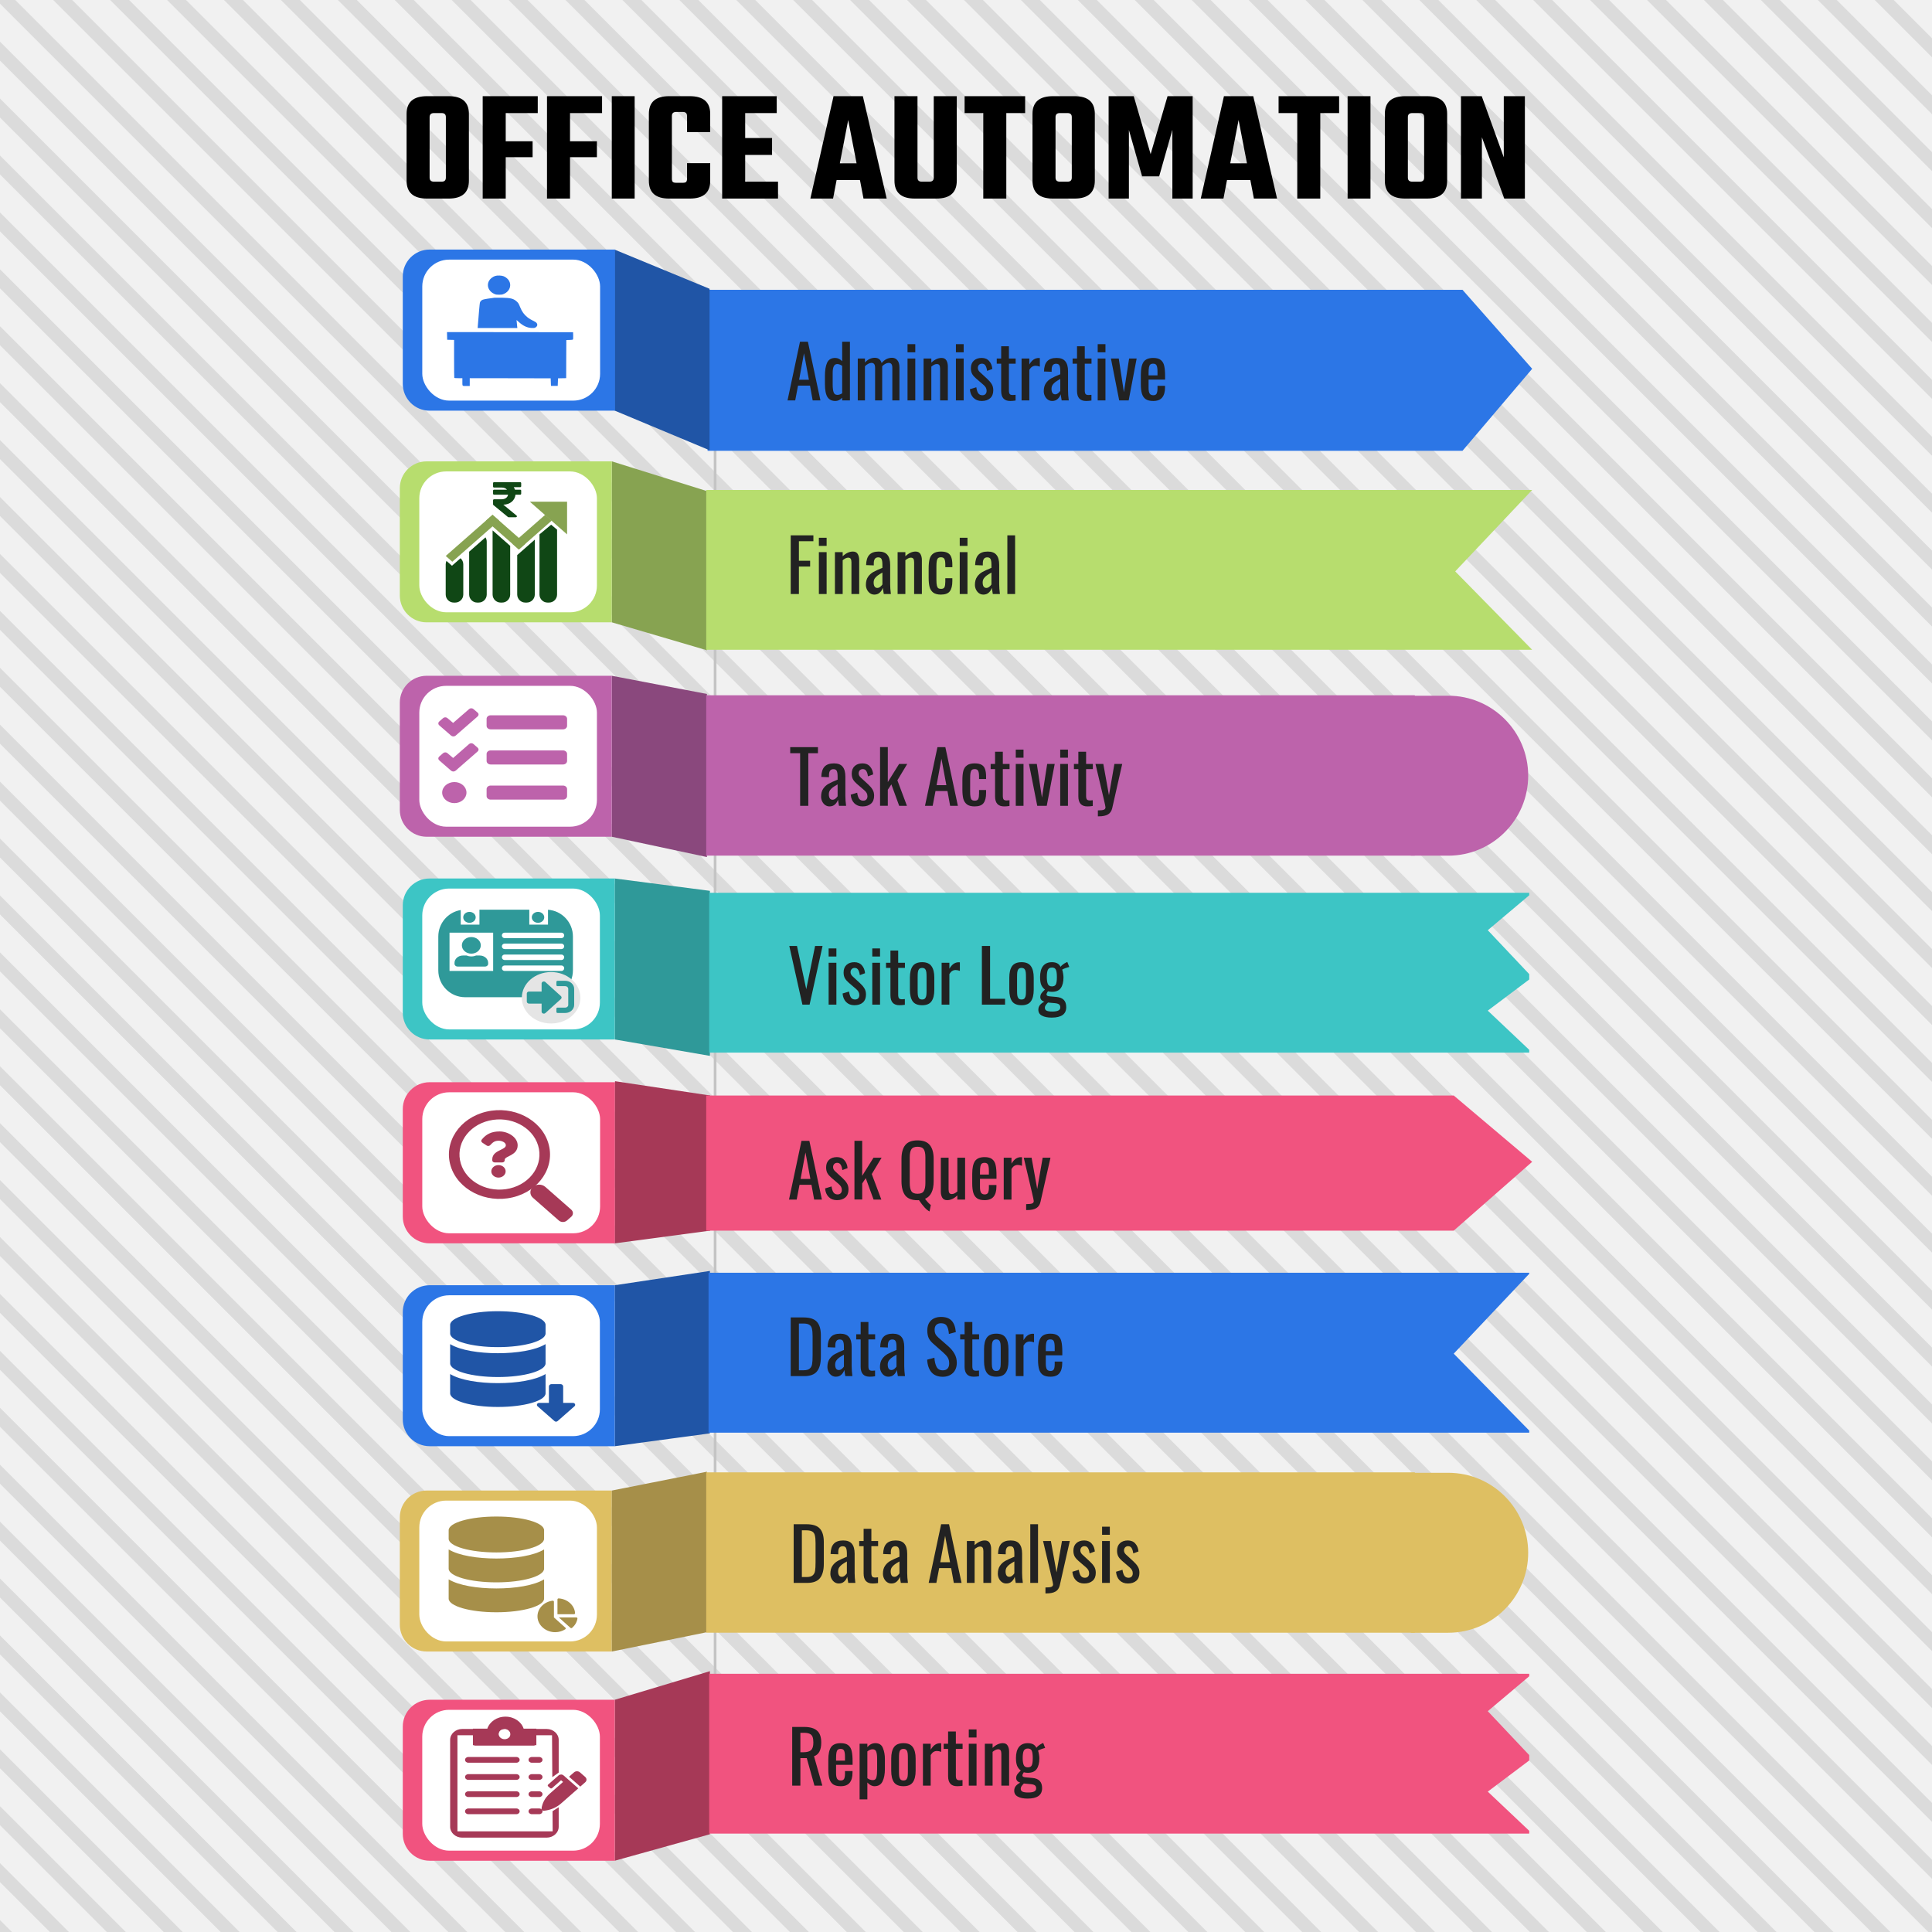 <svg width="720" height="720" viewBox="0 0 720 720" fill="none" xmlns="http://www.w3.org/2000/svg">
<rect width="720" height="720" fill="#F1F1F1"/>
<g clip-path="url(#clip0_25_27)">
<rect x="314.726" y="-391" width="1087" height="5" transform="rotate(45 314.726 -391)" fill="#DBDBDB"/>
<rect x="145.02" y="-221.294" width="1087" height="5" transform="rotate(45 145.02 -221.294)" fill="#DBDBDB"/>
<rect x="-24.686" y="-51.589" width="1087" height="5" transform="rotate(45 -24.686 -51.589)" fill="#DBDBDB"/>
<rect x="229.873" y="-306.147" width="1087" height="5" transform="rotate(45 229.873 -306.147)" fill="#DBDBDB"/>
<rect x="60.167" y="-136.442" width="1087" height="5" transform="rotate(45 60.167 -136.442)" fill="#DBDBDB"/>
<rect x="-109.538" y="33.264" width="1087" height="5" transform="rotate(45 -109.538 33.264)" fill="#DBDBDB"/>
<rect x="293.512" y="-369.787" width="1087" height="5" transform="rotate(45 293.512 -369.787)" fill="#DBDBDB"/>
<rect x="123.807" y="-200.081" width="1087" height="5" transform="rotate(45 123.807 -200.081)" fill="#DBDBDB"/>
<rect x="-45.899" y="-30.375" width="1087" height="5" transform="rotate(45 -45.899 -30.375)" fill="#DBDBDB"/>
<rect x="208.66" y="-284.934" width="1087" height="5" transform="rotate(45 208.66 -284.934)" fill="#DBDBDB"/>
<rect x="38.954" y="-115.228" width="1087" height="5" transform="rotate(45 38.954 -115.228)" fill="#DBDBDB"/>
<rect x="-130.752" y="54.477" width="1087" height="5" transform="rotate(45 -130.752 54.477)" fill="#DBDBDB"/>
<rect x="304.119" y="-380.393" width="1087" height="5" transform="rotate(45 304.119 -380.393)" fill="#DBDBDB"/>
<rect x="134.413" y="-210.688" width="1087" height="5" transform="rotate(45 134.413 -210.688)" fill="#DBDBDB"/>
<rect x="-35.292" y="-40.982" width="1087" height="5" transform="rotate(45 -35.292 -40.982)" fill="#DBDBDB"/>
<rect x="219.266" y="-295.541" width="1087" height="5" transform="rotate(45 219.266 -295.541)" fill="#DBDBDB"/>
<rect x="49.56" y="-125.835" width="1087" height="5" transform="rotate(45 49.56 -125.835)" fill="#DBDBDB"/>
<rect x="-120.145" y="43.871" width="1087" height="5" transform="rotate(45 -120.145 43.871)" fill="#DBDBDB"/>
<rect x="282.906" y="-359.18" width="1087" height="5" transform="rotate(45 282.906 -359.18)" fill="#DBDBDB"/>
<rect x="113.2" y="-189.475" width="1087" height="5" transform="rotate(45 113.2 -189.475)" fill="#DBDBDB"/>
<rect x="-56.505" y="-19.769" width="1087" height="5" transform="rotate(45 -56.505 -19.769)" fill="#DBDBDB"/>
<rect x="198.053" y="-274.327" width="1087" height="5" transform="rotate(45 198.053 -274.327)" fill="#DBDBDB"/>
<rect x="28.347" y="-104.622" width="1087" height="5" transform="rotate(45 28.347 -104.622)" fill="#DBDBDB"/>
<rect x="-141.358" y="65.084" width="1087" height="5" transform="rotate(45 -141.358 65.084)" fill="#DBDBDB"/>
<rect x="272.299" y="-348.574" width="1087" height="5" transform="rotate(45 272.299 -348.574)" fill="#DBDBDB"/>
<rect x="102.594" y="-178.868" width="1087" height="5" transform="rotate(45 102.594 -178.868)" fill="#DBDBDB"/>
<rect x="-67.112" y="-9.162" width="1087" height="5" transform="rotate(45 -67.112 -9.162)" fill="#DBDBDB"/>
<rect x="187.446" y="-263.721" width="1087" height="5" transform="rotate(45 187.446 -263.721)" fill="#DBDBDB"/>
<rect x="17.741" y="-94.015" width="1087" height="5" transform="rotate(45 17.741 -94.015)" fill="#DBDBDB"/>
<rect x="-151.965" y="75.691" width="1087" height="5" transform="rotate(45 -151.965 75.691)" fill="#DBDBDB"/>
<rect x="251.086" y="-327.36" width="1087" height="5" transform="rotate(45 251.086 -327.36)" fill="#DBDBDB"/>
<rect x="81.38" y="-157.655" width="1087" height="5" transform="rotate(45 81.38 -157.655)" fill="#DBDBDB"/>
<rect x="-88.325" y="12.051" width="1087" height="5" transform="rotate(45 -88.325 12.051)" fill="#DBDBDB"/>
<rect x="166.233" y="-242.508" width="1087" height="5" transform="rotate(45 166.233 -242.508)" fill="#DBDBDB"/>
<rect x="-3.472" y="-72.802" width="1087" height="5" transform="rotate(45 -3.472 -72.802)" fill="#DBDBDB"/>
<rect x="-173.178" y="96.904" width="1087" height="5" transform="rotate(45 -173.178 96.904)" fill="#DBDBDB"/>
<rect x="261.693" y="-337.967" width="1087" height="5" transform="rotate(45 261.693 -337.967)" fill="#DBDBDB"/>
<rect x="91.987" y="-168.261" width="1087" height="5" transform="rotate(45 91.987 -168.261)" fill="#DBDBDB"/>
<rect x="-77.719" y="1.444" width="1087" height="5" transform="rotate(45 -77.719 1.444)" fill="#DBDBDB"/>
<rect x="176.84" y="-253.114" width="1087" height="5" transform="rotate(45 176.84 -253.114)" fill="#DBDBDB"/>
<rect x="7.134" y="-83.409" width="1087" height="5" transform="rotate(45 7.134 -83.409)" fill="#DBDBDB"/>
<rect x="-162.572" y="86.297" width="1087" height="5" transform="rotate(45 -162.572 86.297)" fill="#DBDBDB"/>
<rect x="240.479" y="-316.754" width="1087" height="5" transform="rotate(45 240.479 -316.754)" fill="#DBDBDB"/>
<rect x="70.774" y="-147.048" width="1087" height="5" transform="rotate(45 70.774 -147.048)" fill="#DBDBDB"/>
<rect x="-98.932" y="22.657" width="1087" height="5" transform="rotate(45 -98.932 22.657)" fill="#DBDBDB"/>
<rect x="155.627" y="-231.901" width="1087" height="5" transform="rotate(45 155.627 -231.901)" fill="#DBDBDB"/>
<rect x="-14.079" y="-62.195" width="1087" height="5" transform="rotate(45 -14.079 -62.195)" fill="#DBDBDB"/>
<rect x="-183.785" y="107.51" width="1087" height="5" transform="rotate(45 -183.785 107.51)" fill="#DBDBDB"/>
<rect x="-194.391" y="118.117" width="1087" height="5" transform="rotate(45 -194.391 118.117)" fill="#DBDBDB"/>
<rect x="-268.637" y="192.363" width="1087" height="5" transform="rotate(45 -268.637 192.363)" fill="#DBDBDB"/>
<rect x="-374.704" y="298.429" width="1087" height="5" transform="rotate(45 -374.704 298.429)" fill="#DBDBDB"/>
<rect x="-215.605" y="139.33" width="1087" height="5" transform="rotate(45 -215.605 139.33)" fill="#DBDBDB"/>
<rect x="-289.851" y="213.576" width="1087" height="5" transform="rotate(45 -289.851 213.576)" fill="#DBDBDB"/>
<rect x="-395.917" y="319.642" width="1087" height="5" transform="rotate(45 -395.917 319.642)" fill="#DBDBDB"/>
<rect x="-204.998" y="128.723" width="1087" height="5" transform="rotate(45 -204.998 128.723)" fill="#DBDBDB"/>
<rect x="-279.244" y="202.97" width="1087" height="5" transform="rotate(45 -279.244 202.97)" fill="#DBDBDB"/>
<rect x="-385.31" y="309.036" width="1087" height="5" transform="rotate(45 -385.31 309.036)" fill="#DBDBDB"/>
<rect x="-226.211" y="149.937" width="1087" height="5" transform="rotate(45 -226.211 149.937)" fill="#DBDBDB"/>
<rect x="-332.277" y="256.003" width="1087" height="5" transform="rotate(45 -332.277 256.003)" fill="#DBDBDB"/>
<rect x="-300.457" y="224.183" width="1087" height="5" transform="rotate(45 -300.457 224.183)" fill="#DBDBDB"/>
<rect x="-406.523" y="330.249" width="1087" height="5" transform="rotate(45 -406.523 330.249)" fill="#DBDBDB"/>
<rect x="-236.818" y="160.543" width="1087" height="5" transform="rotate(45 -236.818 160.543)" fill="#DBDBDB"/>
<rect x="-342.884" y="266.609" width="1087" height="5" transform="rotate(45 -342.884 266.609)" fill="#DBDBDB"/>
<rect x="-311.064" y="234.789" width="1087" height="5" transform="rotate(45 -311.064 234.789)" fill="#DBDBDB"/>
<rect x="-417.13" y="340.855" width="1087" height="5" transform="rotate(45 -417.13 340.855)" fill="#DBDBDB"/>
<rect x="-258.031" y="181.756" width="1087" height="5" transform="rotate(45 -258.031 181.756)" fill="#DBDBDB"/>
<rect x="-364.097" y="287.822" width="1087" height="5" transform="rotate(45 -364.097 287.822)" fill="#DBDBDB"/>
<rect x="-313.185" y="253.881" width="1087" height="5" transform="rotate(45 -313.185 253.881)" fill="#DBDBDB"/>
<rect x="-419.251" y="359.947" width="1087" height="5" transform="rotate(45 -419.251 359.947)" fill="#DBDBDB"/>
<rect x="-247.424" y="171.15" width="1087" height="5" transform="rotate(45 -247.424 171.15)" fill="#DBDBDB"/>
<rect x="-353.49" y="277.216" width="1087" height="5" transform="rotate(45 -353.49 277.216)" fill="#DBDBDB"/>
<rect x="-440.464" y="381.161" width="1087" height="5" transform="rotate(45 -440.464 381.161)" fill="#DBDBDB"/>
<rect x="-429.858" y="370.554" width="1087" height="5" transform="rotate(45 -429.858 370.554)" fill="#DBDBDB"/>
</g>
<path d="M159.143 35.84H167.183C172.223 35.84 174.743 38.04 174.743 42.44V67.34C174.743 71.78 172.223 74 167.183 74H159.143C154.063 74 151.523 71.78 151.523 67.34V42.44C151.523 38.04 154.063 35.84 159.143 35.84ZM166.163 66.2V43.64C166.163 42.64 165.643 42.14 164.603 42.14H161.723C160.643 42.14 160.103 42.64 160.103 43.64V66.2C160.103 67.2 160.643 67.7 161.723 67.7H164.603C165.643 67.7 166.163 67.2 166.163 66.2ZM200.408 42.14H188.468V52.64H198.488V58.58H188.468V74H179.888V35.84H200.408V42.14ZM224.372 42.14H212.432V52.64H222.452V58.58H212.432V74H203.852V35.84H224.372V42.14ZM227.997 35.84H236.517V74H227.997V35.84ZM264.674 49.22H256.034V43.22C256.034 42.22 255.514 41.72 254.474 41.72H252.014C250.934 41.72 250.394 42.22 250.394 43.22V66.62C250.394 67.18 250.514 67.58 250.754 67.82C250.994 68.02 251.414 68.12 252.014 68.12H254.474C255.034 68.12 255.434 68.02 255.674 67.82C255.914 67.58 256.034 67.18 256.034 66.62V60.8H264.674V67.4C264.674 71.8 262.134 74 257.054 74H249.374C244.334 74 241.814 71.8 241.814 67.4V42.44C241.814 38.04 244.334 35.84 249.374 35.84H257.054C262.134 35.84 264.674 38.04 264.674 42.44V49.22ZM277.706 67.7H289.946V74H269.126V35.84H289.466V42.14H277.706V51.44H287.726V57.74H277.706V67.7ZM321.799 74L320.479 67.1H311.779L310.459 74H301.999L310.639 35.84H321.559L330.439 74H321.799ZM312.979 60.86H319.219L316.099 44.72L312.979 60.86ZM347.983 35.84H356.563V67.34C356.563 71.78 354.023 74 348.943 74H340.903C335.863 74 333.343 71.78 333.343 67.34V35.84H341.923V66.2C341.923 67.2 342.443 67.7 343.483 67.7H346.363C347.443 67.7 347.983 67.2 347.983 66.2V35.84ZM382.04 35.84V42.14H375.02V74H366.44V42.14H359.48V35.84H382.04ZM392.404 35.84H400.444C405.484 35.84 408.004 38.04 408.004 42.44V67.34C408.004 71.78 405.484 74 400.444 74H392.404C387.324 74 384.784 71.78 384.784 67.34V42.44C384.784 38.04 387.324 35.84 392.404 35.84ZM399.424 66.2V43.64C399.424 42.64 398.904 42.14 397.864 42.14H394.984C393.904 42.14 393.364 42.64 393.364 43.64V66.2C393.364 67.2 393.904 67.7 394.984 67.7H397.864C398.904 67.7 399.424 67.2 399.424 66.2ZM420.709 74H413.149V35.84H422.509L428.809 57.44L435.109 35.84H444.469V74H436.909V48.38L431.989 65.72H425.629L420.709 48.44V74ZM467.288 74L465.968 67.1H457.268L455.948 74H447.488L456.128 35.84H467.048L475.928 74H467.288ZM458.468 60.86H464.708L461.588 44.72L458.468 60.86ZM499.051 35.84V42.14H492.031V74H483.451V42.14H476.491V35.84H499.051ZM502.216 35.84H510.736V74H502.216V35.84ZM523.713 35.84H531.753C536.793 35.84 539.313 38.04 539.313 42.44V67.34C539.313 71.78 536.793 74 531.753 74H523.713C518.633 74 516.093 71.78 516.093 67.34V42.44C516.093 38.04 518.633 35.84 523.713 35.84ZM530.733 66.2V43.64C530.733 42.64 530.213 42.14 529.173 42.14H526.293C525.213 42.14 524.673 42.64 524.673 43.64V66.2C524.673 67.2 525.213 67.7 526.293 67.7H529.173C530.213 67.7 530.733 67.2 530.733 66.2ZM560.418 35.84H568.278V74H560.598L552.258 51.14V74H544.458V35.84H552.198L560.418 58.64V35.84Z" fill="black"/>
<g filter="url(#filter0_d_25_27)">
<rect x="261" y="118" width="1" height="561" fill="#C4C4C4"/>
</g>
<path fill-rule="evenodd" clip-rule="evenodd" d="M545.031 108H263.697V168H545.031V108ZM571 137.434L545.031 108V168L571 137.434Z" fill="#2C76E6"/>
<path d="M228.987 93L264.434 107.622V167.797L228.987 152.988V93Z" fill="#2055A6"/>
<path d="M298.134 127.344H301.077L305.748 149.214H302.859L301.86 143.706H297.405L296.352 149.214H293.49L298.134 127.344ZM301.455 141.519L299.619 131.664L297.81 141.519H301.455ZM311.342 149.43C309.992 149.43 309.002 148.944 308.372 147.972C307.742 146.982 307.427 145.353 307.427 143.085V140.061C307.427 137.991 307.697 136.362 308.237 135.174C308.795 133.986 309.803 133.392 311.261 133.392C312.179 133.392 313.043 133.797 313.853 134.607V127.344H316.742V149.214H313.853V148.215C313.097 149.025 312.26 149.43 311.342 149.43ZM312.071 147.162C312.647 147.162 313.241 146.964 313.853 146.568V136.335C313.187 135.885 312.575 135.66 312.017 135.66C310.883 135.66 310.316 136.749 310.316 138.927V143.328C310.316 144.588 310.433 145.542 310.667 146.19C310.901 146.838 311.369 147.162 312.071 147.162ZM319.668 133.608H322.341V135.093C322.863 134.517 323.43 134.085 324.042 133.797C324.672 133.491 325.329 133.338 326.013 133.338C327.345 133.338 328.191 133.995 328.551 135.309C329.631 133.995 330.927 133.338 332.439 133.338C333.249 133.338 333.906 133.635 334.41 134.229C334.932 134.823 335.193 135.732 335.193 136.956V149.214H332.547V137.145C332.547 136.425 332.43 135.93 332.196 135.66C331.962 135.372 331.629 135.228 331.197 135.228C330.801 135.228 330.387 135.345 329.955 135.579C329.523 135.795 329.127 136.101 328.767 136.497V136.956V149.214H326.121V137.145C326.121 136.425 326.004 135.93 325.77 135.66C325.536 135.372 325.203 135.228 324.771 135.228C324.393 135.228 323.988 135.345 323.556 135.579C323.124 135.795 322.719 136.101 322.341 136.497V149.214H319.668V133.608ZM338.208 128.262H341.097V131.286H338.208V128.262ZM338.208 133.608H341.097V149.214H338.208V133.608ZM344.189 133.608H347.078V135.147C348.32 133.977 349.589 133.392 350.885 133.392C351.731 133.392 352.334 133.698 352.694 134.31C353.054 134.922 353.234 135.678 353.234 136.578V149.214H350.345V137.415C350.345 136.821 350.255 136.38 350.075 136.092C349.895 135.804 349.571 135.66 349.103 135.66C348.527 135.66 347.852 135.984 347.078 136.632V149.214H344.189V133.608ZM356.244 128.262H359.133V131.286H356.244V128.262ZM356.244 133.608H359.133V149.214H356.244V133.608ZM365.843 149.43C364.583 149.43 363.557 149.034 362.765 148.242C361.991 147.45 361.55 146.388 361.442 145.056L363.845 144.327C363.989 145.335 364.232 146.082 364.574 146.568C364.934 147.054 365.438 147.297 366.086 147.297C366.59 147.297 366.977 147.153 367.247 146.865C367.535 146.559 367.679 146.154 367.679 145.65C367.679 145.2 367.58 144.795 367.382 144.435C367.184 144.075 366.86 143.706 366.41 143.328L363.737 141.033C363.125 140.511 362.648 139.962 362.306 139.386C361.982 138.792 361.82 138.072 361.82 137.226C361.82 136.02 362.18 135.084 362.9 134.418C363.62 133.734 364.601 133.392 365.843 133.392C367.031 133.392 367.958 133.779 368.624 134.553C369.308 135.309 369.704 136.29 369.812 137.496L367.868 138.225C367.742 137.343 367.535 136.677 367.247 136.227C366.959 135.759 366.527 135.525 365.951 135.525C365.483 135.525 365.105 135.678 364.817 135.984C364.547 136.29 364.412 136.668 364.412 137.118C364.412 137.694 364.673 138.216 365.195 138.684L367.949 141.222C368.651 141.87 369.191 142.509 369.569 143.139C369.965 143.769 370.163 144.534 370.163 145.434C370.163 146.73 369.776 147.72 369.002 148.404C368.228 149.088 367.175 149.43 365.843 149.43ZM376.481 149.43C374.231 149.43 373.106 148.188 373.106 145.704V135.525H371.459V133.608H373.106V129.045H375.995V133.608H378.506V135.525H375.995V145.515C375.995 146.145 376.094 146.586 376.292 146.838C376.49 147.09 376.868 147.216 377.426 147.216C377.786 147.216 378.137 147.189 378.479 147.135V149.268C377.759 149.376 377.093 149.43 376.481 149.43ZM380.71 133.608H383.599V135.822C384.139 134.94 384.688 134.319 385.246 133.959C385.822 133.599 386.425 133.419 387.055 133.419C387.217 133.419 387.37 133.428 387.514 133.446V136.632C386.938 136.416 386.407 136.308 385.921 136.308C385.453 136.308 385.03 136.425 384.652 136.659C384.292 136.875 383.941 137.262 383.599 137.82V149.214H380.71V133.608ZM392.112 149.43C391.518 149.43 390.978 149.259 390.492 148.917C390.024 148.575 389.655 148.125 389.385 147.567C389.115 147.009 388.98 146.424 388.98 145.812C388.98 144.588 389.241 143.598 389.763 142.842C390.285 142.068 390.951 141.456 391.761 141.006C392.571 140.556 393.696 140.043 395.136 139.467V138.36C395.136 137.334 395.028 136.614 394.812 136.2C394.614 135.768 394.2 135.552 393.57 135.552C392.472 135.552 391.923 136.29 391.923 137.766V138.549L389.061 138.441C389.097 136.713 389.493 135.444 390.249 134.634C391.005 133.806 392.175 133.392 393.759 133.392C395.253 133.392 396.333 133.806 396.999 134.634C397.683 135.444 398.025 136.677 398.025 138.333V145.461C398.025 146.631 398.115 147.882 398.295 149.214H395.649C395.451 148.188 395.325 147.423 395.271 146.919C395.055 147.621 394.677 148.215 394.137 148.701C393.615 149.187 392.94 149.43 392.112 149.43ZM393.246 146.946C393.624 146.946 393.993 146.802 394.353 146.514C394.713 146.208 394.974 145.92 395.136 145.65V141.222C394.362 141.654 393.759 142.032 393.327 142.356C392.913 142.662 392.562 143.022 392.274 143.436C392.004 143.85 391.869 144.345 391.869 144.921C391.869 145.569 391.986 146.073 392.22 146.433C392.454 146.775 392.796 146.946 393.246 146.946ZM404.747 149.43C402.497 149.43 401.372 148.188 401.372 145.704V135.525H399.725V133.608H401.372V129.045H404.261V133.608H406.772V135.525H404.261V145.515C404.261 146.145 404.36 146.586 404.558 146.838C404.756 147.09 405.134 147.216 405.692 147.216C406.052 147.216 406.403 147.189 406.745 147.135V149.268C406.025 149.376 405.359 149.43 404.747 149.43ZM409.083 128.262H411.972V131.286H409.083V128.262ZM409.083 133.608H411.972V149.214H409.083V133.608ZM414.011 133.608H416.927L418.844 146.163L420.788 133.608H423.596L420.626 149.214H417.089L414.011 133.608ZM429.773 149.43C428.567 149.43 427.631 149.205 426.965 148.755C426.299 148.287 425.831 147.603 425.561 146.703C425.291 145.803 425.156 144.633 425.156 143.193V139.629C425.156 137.469 425.489 135.894 426.155 134.904C426.839 133.896 428.045 133.392 429.773 133.392C431.033 133.392 431.978 133.653 432.608 134.175C433.256 134.697 433.679 135.435 433.877 136.389C434.093 137.325 434.201 138.594 434.201 140.196V141.465H428.045V144.597C428.045 145.551 428.18 146.244 428.45 146.676C428.738 147.09 429.188 147.297 429.8 147.297C430.412 147.297 430.826 147.09 431.042 146.676C431.258 146.244 431.366 145.596 431.366 144.732V143.787H434.174V144.381C434.174 146.019 433.823 147.27 433.121 148.134C432.419 148.998 431.303 149.43 429.773 149.43ZM431.366 139.899V138.495C431.366 137.433 431.258 136.677 431.042 136.227C430.844 135.759 430.412 135.525 429.746 135.525C429.278 135.525 428.918 135.633 428.666 135.849C428.432 136.065 428.27 136.425 428.18 136.929C428.09 137.415 428.045 138.126 428.045 139.062V139.899H431.366Z" fill="#222222"/>
<path d="M150.103 103C150.103 97.477 154.58 93 160.103 93H229.197V153.052H160.103C154.58 153.052 150.103 148.575 150.103 143.052V103Z" fill="#2C76E6"/>
<rect x="157.371" y="96.753" width="66.268" height="52.546" rx="10" fill="white"/>
<g clip-path="url(#clip1_25_27)">
<path d="M184.617 102.83C182.237 103.584 181.161 105.874 182.26 107.833C182.683 108.587 183.416 109.21 184.309 109.571C184.858 109.793 185.121 109.833 185.991 109.833C186.86 109.833 187.124 109.793 187.673 109.571C190.328 108.496 190.981 105.512 188.932 103.724C188.131 103.011 187.364 102.729 186.174 102.689C185.441 102.66 185.041 102.7 184.617 102.83Z" fill="#2C76E6"/>
<path d="M184.274 110.958C182.786 111.109 180.257 111.531 179.879 111.702C179.33 111.943 178.987 112.315 178.849 112.797C178.758 113.098 178.415 116.987 178.082 121.267L178.002 122.251H185.407H192.8L192.743 121.719C192.698 121.437 192.64 120.754 192.594 120.222L192.503 119.257L193.487 120.122C194.998 121.468 196.474 122.141 198.122 122.232C198.82 122.261 199.129 122.242 199.392 122.121C200.526 121.609 200.514 120.453 199.358 119.891C197.779 119.097 197.252 118.786 196.497 118.183C195.307 117.228 194.506 116.113 193.876 114.545C193.27 113.038 193.109 112.797 192.342 112.164C191.221 111.25 190.134 110.999 186.963 110.949C185.739 110.938 184.526 110.938 184.274 110.958Z" fill="#2C76E6"/>
<path d="M166.615 125.185L166.649 126.622L167.943 126.652L169.225 126.682V133.654C169.225 137.482 169.259 140.687 169.293 140.778C169.35 140.908 169.602 140.938 170.838 140.938H172.314V142.164C172.314 143.982 172.211 143.852 173.756 143.852H175.061V142.395V140.938L190.145 140.958L205.217 140.988L205.274 142.394L205.331 143.801H206.59H207.849L207.906 142.394L207.963 140.988L209.474 140.958L210.996 140.928L211.019 133.825L211.053 126.721L212.221 126.691C213.022 126.671 213.422 126.621 213.503 126.53C213.594 126.44 213.628 125.948 213.606 125.104L213.571 123.808L190.076 123.778L166.581 123.758L166.615 125.185Z" fill="#2C76E6"/>
</g>
<path d="M228.009 171.937L263.456 183.018V242.342L228.009 231.925V171.937Z" fill="#87A351"/>
<path fill-rule="evenodd" clip-rule="evenodd" d="M542.315 212.936L571 242.156V242.157H263.188V182.591H571L542.315 212.936Z" fill="#B7DD6E"/>
<path d="M294.677 199.501H303.128V201.688H297.728V208.978H301.913V211.138H297.728V221.371H294.677V199.501ZM305.17 200.419H308.059V203.443H305.17V200.419ZM305.17 205.765H308.059V221.371H305.17V205.765ZM311.151 205.765H314.04V207.304C315.282 206.134 316.551 205.549 317.847 205.549C318.693 205.549 319.296 205.855 319.656 206.467C320.016 207.079 320.196 207.835 320.196 208.735V221.371H317.307V209.572C317.307 208.978 317.217 208.537 317.037 208.249C316.857 207.961 316.533 207.817 316.065 207.817C315.489 207.817 314.814 208.141 314.04 208.789V221.371H311.151V205.765ZM325.824 221.587C325.23 221.587 324.69 221.416 324.204 221.074C323.736 220.732 323.367 220.282 323.097 219.724C322.827 219.166 322.692 218.581 322.692 217.969C322.692 216.745 322.953 215.755 323.475 214.999C323.997 214.225 324.663 213.613 325.473 213.163C326.283 212.713 327.408 212.2 328.848 211.624V210.517C328.848 209.491 328.74 208.771 328.524 208.357C328.326 207.925 327.912 207.709 327.282 207.709C326.184 207.709 325.635 208.447 325.635 209.923V210.706L322.773 210.598C322.809 208.87 323.205 207.601 323.961 206.791C324.717 205.963 325.887 205.549 327.471 205.549C328.965 205.549 330.045 205.963 330.711 206.791C331.395 207.601 331.737 208.834 331.737 210.49V217.618C331.737 218.788 331.827 220.039 332.007 221.371H329.361C329.163 220.345 329.037 219.58 328.983 219.076C328.767 219.778 328.389 220.372 327.849 220.858C327.327 221.344 326.652 221.587 325.824 221.587ZM326.958 219.103C327.336 219.103 327.705 218.959 328.065 218.671C328.425 218.365 328.686 218.077 328.848 217.807V213.379C328.074 213.811 327.471 214.189 327.039 214.513C326.625 214.819 326.274 215.179 325.986 215.593C325.716 216.007 325.581 216.502 325.581 217.078C325.581 217.726 325.698 218.23 325.932 218.59C326.166 218.932 326.508 219.103 326.958 219.103ZM334.513 205.765H337.402V207.304C338.644 206.134 339.913 205.549 341.209 205.549C342.055 205.549 342.658 205.855 343.018 206.467C343.378 207.079 343.558 207.835 343.558 208.735V221.371H340.669V209.572C340.669 208.978 340.579 208.537 340.399 208.249C340.219 207.961 339.895 207.817 339.427 207.817C338.851 207.817 338.176 208.141 337.402 208.789V221.371H334.513V205.765ZM350.644 221.587C349.42 221.587 348.475 221.344 347.809 220.858C347.143 220.354 346.684 219.661 346.432 218.779C346.198 217.879 346.081 216.745 346.081 215.377V211.786C346.081 210.382 346.198 209.23 346.432 208.33C346.684 207.43 347.143 206.746 347.809 206.278C348.475 205.792 349.42 205.549 350.644 205.549C351.76 205.549 352.624 205.729 353.236 206.089C353.866 206.449 354.298 206.989 354.532 207.709C354.784 208.411 354.91 209.329 354.91 210.463V211.381H352.291V210.436C352.291 209.41 352.174 208.699 351.94 208.303C351.724 207.889 351.301 207.682 350.671 207.682C350.185 207.682 349.825 207.79 349.591 208.006C349.357 208.222 349.195 208.573 349.105 209.059C349.015 209.545 348.97 210.256 348.97 211.192V216.106C348.97 217.006 349.024 217.699 349.132 218.185C349.24 218.653 349.411 218.986 349.645 219.184C349.897 219.364 350.248 219.454 350.698 219.454C351.364 219.454 351.796 219.238 351.994 218.806C352.192 218.356 352.291 217.672 352.291 216.754V215.485H354.91V216.565C354.91 218.257 354.595 219.517 353.965 220.345C353.353 221.173 352.246 221.587 350.644 221.587ZM357.667 200.419H360.556V203.443H357.667V200.419ZM357.667 205.765H360.556V221.371H357.667V205.765ZM366.456 221.587C365.862 221.587 365.322 221.416 364.836 221.074C364.368 220.732 363.999 220.282 363.729 219.724C363.459 219.166 363.324 218.581 363.324 217.969C363.324 216.745 363.585 215.755 364.107 214.999C364.629 214.225 365.295 213.613 366.105 213.163C366.915 212.713 368.04 212.2 369.48 211.624V210.517C369.48 209.491 369.372 208.771 369.156 208.357C368.958 207.925 368.544 207.709 367.914 207.709C366.816 207.709 366.267 208.447 366.267 209.923V210.706L363.405 210.598C363.441 208.87 363.837 207.601 364.593 206.791C365.349 205.963 366.519 205.549 368.103 205.549C369.597 205.549 370.677 205.963 371.343 206.791C372.027 207.601 372.369 208.834 372.369 210.49V217.618C372.369 218.788 372.459 220.039 372.639 221.371H369.993C369.795 220.345 369.669 219.58 369.615 219.076C369.399 219.778 369.021 220.372 368.481 220.858C367.959 221.344 367.284 221.587 366.456 221.587ZM367.59 219.103C367.968 219.103 368.337 218.959 368.697 218.671C369.057 218.365 369.318 218.077 369.48 217.807V213.379C368.706 213.811 368.103 214.189 367.671 214.513C367.257 214.819 366.906 215.179 366.618 215.593C366.348 216.007 366.213 216.502 366.213 217.078C366.213 217.726 366.33 218.23 366.564 218.59C366.798 218.932 367.14 219.103 367.59 219.103ZM375.414 199.501H378.303V221.371H375.414V199.501Z" fill="#222222"/>
<path d="M149 181.937C149 176.414 153.477 171.937 159 171.937H228.008V231.925H159C153.477 231.925 149 227.447 149 221.925V181.937Z" fill="#B7DD6E"/>
<rect x="156.26" y="175.686" width="66.196" height="52.489" rx="10" fill="white"/>
<path d="M193.841 181.553C194.058 181.553 194.234 181.396 194.234 181.203V180.035C194.234 179.842 194.058 179.685 193.841 179.685H184.146C183.929 179.685 183.753 179.842 183.753 180.035V181.341C183.753 181.535 183.929 181.692 184.146 181.692H186.939C187.834 181.692 188.52 181.982 188.936 182.487H184.146C183.929 182.487 183.753 182.644 183.753 182.837V184.005C183.753 184.198 183.929 184.355 184.146 184.355H189.346C189.142 185.408 188.266 186.066 186.897 186.066H184.146C183.929 186.066 183.753 186.223 183.753 186.416V187.964C183.753 188.061 183.799 188.155 183.879 188.221L189.285 192.668C189.358 192.727 189.453 192.761 189.552 192.761H192.256C192.614 192.761 192.786 192.369 192.523 192.153L187.581 188.088C190.086 188.02 191.876 186.53 192.111 184.355H193.841C194.058 184.355 194.234 184.198 194.234 184.005V182.837C194.234 182.644 194.058 182.487 193.841 182.487H191.919C191.805 182.15 191.648 181.838 191.452 181.553H193.841Z" fill="#104715"/>
<rect width="3.263" height="23.224" transform="matrix(0.751 0.66 -0.751 0.66 183.554 191.863)" fill="#87A351"/>
<rect width="3.263" height="16.316" transform="matrix(-0.751 0.66 -0.751 -0.66 195.815 202.627)" fill="#87A351"/>
<rect width="3.263" height="16.316" transform="matrix(-0.751 -0.66 0.751 -0.66 193.363 204.78)" fill="#87A351"/>
<path d="M211.335 199.151L204.398 193.061L197.462 186.972H211.335V199.151Z" fill="#87A351"/>
<path fill-rule="evenodd" clip-rule="evenodd" d="M166.38 209.034C166.201 209.418 166.101 209.847 166.101 210.299V221.558C166.101 223.215 167.444 224.558 169.101 224.558H169.654C171.311 224.558 172.654 223.215 172.654 221.558V210.299C172.654 209.397 172.255 208.587 171.625 208.037L168.435 210.838L166.38 209.034Z" fill="#104715"/>
<path fill-rule="evenodd" clip-rule="evenodd" d="M174.838 205.6V221.558C174.838 223.215 176.181 224.558 177.838 224.558H178.391C180.048 224.558 181.391 223.215 181.391 221.558V201.861C181.391 201.271 181.22 200.72 180.926 200.256L174.838 205.6Z" fill="#104715"/>
<path fill-rule="evenodd" clip-rule="evenodd" d="M183.576 197.664V221.558C183.576 223.215 184.919 224.558 186.576 224.558H187.129C188.786 224.558 190.129 223.215 190.129 221.558V203.417L183.576 197.664Z" fill="#104715"/>
<path fill-rule="evenodd" clip-rule="evenodd" d="M192.75 206.864V221.558C192.75 223.215 194.093 224.558 195.75 224.558H196.303C197.96 224.558 199.303 223.215 199.303 221.558V201.111L192.75 206.864Z" fill="#104715"/>
<path fill-rule="evenodd" clip-rule="evenodd" d="M201.05 199.148L205.392 195.541L207.604 197.378V221.558C207.604 223.215 206.26 224.558 204.604 224.558H204.05C202.394 224.558 201.05 223.215 201.05 221.558V199.148Z" fill="#104715"/>
<path d="M228.009 251.842L263.456 258.622V319.398L228.009 311.83V251.842Z" fill="#8A487D"/>
<path d="M263.188 259.106H527.268V318.866H263.188V259.106Z" fill="#BD63AB"/>
<path d="M525.764 259.269H539.704C556.166 259.269 569.511 272.614 569.511 289.076V289.076C569.511 305.537 556.166 318.882 539.704 318.882H525.764V259.269Z" fill="#BD63AB"/>
<path d="M298.184 280.705H294.485V278.437H304.826V280.705H301.235V300.307H298.184V280.705ZM309.13 300.523C308.536 300.523 307.996 300.352 307.51 300.01C307.042 299.668 306.673 299.218 306.403 298.66C306.133 298.102 305.998 297.517 305.998 296.905C305.998 295.681 306.259 294.691 306.781 293.935C307.303 293.161 307.969 292.549 308.779 292.099C309.589 291.649 310.714 291.136 312.154 290.56V289.453C312.154 288.427 312.046 287.707 311.83 287.293C311.632 286.861 311.218 286.645 310.588 286.645C309.49 286.645 308.941 287.383 308.941 288.859V289.642L306.079 289.534C306.115 287.806 306.511 286.537 307.267 285.727C308.023 284.899 309.193 284.485 310.777 284.485C312.271 284.485 313.351 284.899 314.017 285.727C314.701 286.537 315.043 287.77 315.043 289.426V296.554C315.043 297.724 315.133 298.975 315.313 300.307H312.667C312.469 299.281 312.343 298.516 312.289 298.012C312.073 298.714 311.695 299.308 311.155 299.794C310.633 300.28 309.958 300.523 309.13 300.523ZM310.264 298.039C310.642 298.039 311.011 297.895 311.371 297.607C311.731 297.301 311.992 297.013 312.154 296.743V292.315C311.38 292.747 310.777 293.125 310.345 293.449C309.931 293.755 309.58 294.115 309.292 294.529C309.022 294.943 308.887 295.438 308.887 296.014C308.887 296.662 309.004 297.166 309.238 297.526C309.472 297.868 309.814 298.039 310.264 298.039ZM321.436 300.523C320.176 300.523 319.15 300.127 318.358 299.335C317.584 298.543 317.143 297.481 317.035 296.149L319.438 295.42C319.582 296.428 319.825 297.175 320.167 297.661C320.527 298.147 321.031 298.39 321.679 298.39C322.183 298.39 322.57 298.246 322.84 297.958C323.128 297.652 323.272 297.247 323.272 296.743C323.272 296.293 323.173 295.888 322.975 295.528C322.777 295.168 322.453 294.799 322.003 294.421L319.33 292.126C318.718 291.604 318.241 291.055 317.899 290.479C317.575 289.885 317.413 289.165 317.413 288.319C317.413 287.113 317.773 286.177 318.493 285.511C319.213 284.827 320.194 284.485 321.436 284.485C322.624 284.485 323.551 284.872 324.217 285.646C324.901 286.402 325.297 287.383 325.405 288.589L323.461 289.318C323.335 288.436 323.128 287.77 322.84 287.32C322.552 286.852 322.12 286.618 321.544 286.618C321.076 286.618 320.698 286.771 320.41 287.077C320.14 287.383 320.005 287.761 320.005 288.211C320.005 288.787 320.266 289.309 320.788 289.777L323.542 292.315C324.244 292.963 324.784 293.602 325.162 294.232C325.558 294.862 325.756 295.627 325.756 296.527C325.756 297.823 325.369 298.813 324.595 299.497C323.821 300.181 322.768 300.523 321.436 300.523ZM327.971 278.41H330.86V291.451L335.072 284.701H338.096L334.424 290.803L337.988 300.307H335.099L332.183 292.315L330.86 294.313V300.28H327.971V278.41ZM349.361 278.437H352.304L356.975 300.307H354.086L353.087 294.799H348.632L347.579 300.307H344.717L349.361 278.437ZM352.682 292.612L350.846 282.757L349.037 292.612H352.682ZM363.217 300.523C361.993 300.523 361.048 300.28 360.382 299.794C359.716 299.29 359.257 298.597 359.005 297.715C358.771 296.815 358.654 295.681 358.654 294.313V290.722C358.654 289.318 358.771 288.166 359.005 287.266C359.257 286.366 359.716 285.682 360.382 285.214C361.048 284.728 361.993 284.485 363.217 284.485C364.333 284.485 365.197 284.665 365.809 285.025C366.439 285.385 366.871 285.925 367.105 286.645C367.357 287.347 367.483 288.265 367.483 289.399V290.317H364.864V289.372C364.864 288.346 364.747 287.635 364.513 287.239C364.297 286.825 363.874 286.618 363.244 286.618C362.758 286.618 362.398 286.726 362.164 286.942C361.93 287.158 361.768 287.509 361.678 287.995C361.588 288.481 361.543 289.192 361.543 290.128V295.042C361.543 295.942 361.597 296.635 361.705 297.121C361.813 297.589 361.984 297.922 362.218 298.12C362.47 298.3 362.821 298.39 363.271 298.39C363.937 298.39 364.369 298.174 364.567 297.742C364.765 297.292 364.864 296.608 364.864 295.69V294.421H367.483V295.501C367.483 297.193 367.168 298.453 366.538 299.281C365.926 300.109 364.819 300.523 363.217 300.523ZM374.209 300.523C371.959 300.523 370.834 299.281 370.834 296.797V286.618H369.187V284.701H370.834V280.138H373.723V284.701H376.234V286.618H373.723V296.608C373.723 297.238 373.822 297.679 374.02 297.931C374.218 298.183 374.596 298.309 375.154 298.309C375.514 298.309 375.865 298.282 376.207 298.228V300.361C375.487 300.469 374.821 300.523 374.209 300.523ZM378.546 279.355H381.435V282.379H378.546V279.355ZM378.546 284.701H381.435V300.307H378.546V284.701ZM383.474 284.701H386.39L388.307 297.256L390.251 284.701H393.059L390.089 300.307H386.552L383.474 284.701ZM395.105 279.355H397.994V282.379H395.105V279.355ZM395.105 284.701H397.994V300.307H395.105V284.701ZM405.244 300.523C402.994 300.523 401.869 299.281 401.869 296.797V286.618H400.222V284.701H401.869V280.138H404.758V284.701H407.269V286.618H404.758V296.608C404.758 297.238 404.857 297.679 405.055 297.931C405.253 298.183 405.631 298.309 406.189 298.309C406.549 298.309 406.9 298.282 407.242 298.228V300.361C406.522 300.469 405.856 300.523 405.244 300.523ZM409.148 302.008C410.228 302.008 410.966 301.927 411.362 301.765C411.776 301.603 411.983 301.297 411.983 300.847C411.983 300.631 411.785 299.677 411.389 297.985L408.257 284.701H411.173L413.279 296.365L415.304 284.701H418.22L414.494 301.171C414.242 302.269 413.711 303.052 412.901 303.52C412.091 303.988 410.957 304.222 409.499 304.222H409.148V302.008Z" fill="#222222"/>
<path d="M149 261.842C149 256.319 153.477 251.842 159 251.842H228.008V311.83H159C153.477 311.83 149 307.353 149 301.83V261.842Z" fill="#BD63AB"/>
<rect x="156.26" y="255.591" width="66.196" height="52.489" rx="10" fill="white"/>
<path d="M176.429 264.238C176.324 264.146 176.2 264.074 176.063 264.024C175.927 263.974 175.78 263.949 175.632 263.949C175.484 263.949 175.337 263.974 175.201 264.024C175.064 264.074 174.94 264.146 174.835 264.238L168.866 269.418L166.738 267.608C166.634 267.517 166.51 267.444 166.373 267.395C166.236 267.345 166.09 267.319 165.942 267.319C165.794 267.319 165.647 267.345 165.51 267.395C165.374 267.444 165.249 267.517 165.145 267.608L163.673 268.895C163.568 268.986 163.485 269.094 163.428 269.214C163.372 269.333 163.342 269.461 163.342 269.59C163.342 269.719 163.372 269.847 163.428 269.967C163.485 270.086 163.568 270.194 163.673 270.286L168.134 274.164C168.357 274.349 168.652 274.452 168.959 274.452C169.267 274.452 169.562 274.349 169.785 274.164L171.246 272.886L178.014 266.979C178.225 266.795 178.344 266.545 178.345 266.285C178.347 266.025 178.231 265.774 178.022 265.588L176.429 264.238ZM176.429 277.264C176.324 277.172 176.2 277.1 176.063 277.05C175.927 277.001 175.78 276.975 175.632 276.975C175.484 276.975 175.337 277.001 175.201 277.05C175.064 277.1 174.94 277.172 174.835 277.264L168.866 282.478L166.738 280.67C166.634 280.578 166.51 280.505 166.373 280.456C166.236 280.406 166.09 280.381 165.942 280.381C165.794 280.381 165.647 280.406 165.51 280.456C165.374 280.505 165.249 280.578 165.145 280.67L163.673 281.953C163.568 282.045 163.485 282.153 163.428 282.272C163.372 282.392 163.342 282.52 163.342 282.649C163.342 282.778 163.372 282.906 163.428 283.026C163.485 283.145 163.568 283.253 163.673 283.345L168.123 287.231C168.345 287.416 168.641 287.519 168.948 287.519C169.255 287.519 169.55 287.416 169.773 287.231L171.244 285.948L178.012 280.038C178.222 279.855 178.341 279.607 178.342 279.348C178.344 279.089 178.228 278.84 178.02 278.655L176.429 277.264ZM169.341 291.446C166.858 291.446 164.787 293.205 164.787 295.373C164.787 297.542 166.86 299.301 169.341 299.301C170.535 299.301 171.679 298.887 172.523 298.151C173.367 297.414 173.841 296.415 173.841 295.373C173.841 294.332 173.367 293.333 172.523 292.596C171.679 291.859 170.535 291.446 169.341 291.446ZM209.835 292.755H182.839C182.441 292.755 182.06 292.893 181.779 293.138C181.497 293.384 181.339 293.717 181.339 294.064V296.683C181.339 297.03 181.497 297.363 181.779 297.608C182.06 297.854 182.441 297.992 182.839 297.992H209.835C210.233 297.992 210.614 297.854 210.895 297.608C211.177 297.363 211.335 297.03 211.335 296.683V294.064C211.335 293.717 211.177 293.384 210.895 293.138C210.614 292.893 210.233 292.755 209.835 292.755ZM209.835 266.57H182.839C182.441 266.57 182.06 266.708 181.779 266.953C181.497 267.199 181.339 267.532 181.339 267.879V270.498C181.339 270.845 181.497 271.178 181.779 271.423C182.06 271.669 182.441 271.807 182.839 271.807H209.835C210.233 271.807 210.614 271.669 210.895 271.423C211.177 271.178 211.335 270.845 211.335 270.498V267.879C211.335 267.532 211.177 267.199 210.895 266.953C210.614 266.708 210.233 266.57 209.835 266.57V266.57ZM209.835 279.662H182.839C182.441 279.662 182.06 279.8 181.779 280.046C181.497 280.291 181.339 280.624 181.339 280.972V283.59C181.339 283.937 181.497 284.27 181.779 284.516C182.06 284.761 182.441 284.899 182.839 284.899H209.835C210.233 284.899 210.614 284.761 210.895 284.516C211.177 284.27 211.335 283.937 211.335 283.59V280.972C211.335 280.624 211.177 280.291 210.895 280.046C210.614 279.8 210.233 279.662 209.835 279.662Z" fill="#BD63AB"/>
<path d="M229.112 327.389L264.559 331.99V393.492L229.112 387.377V327.389Z" fill="#2F9999"/>
<path fill-rule="evenodd" clip-rule="evenodd" d="M569.897 332.716V333.646L554.451 346.661L569.897 363.025V365.023L554.451 376.637L569.897 391.239V392.282H264.292V332.716H569.897Z" fill="#3DC5C5"/>
<path d="M294.149 352.532H297.011L300.467 368.651L303.761 352.532H306.542L301.709 374.402H299.036L294.149 352.532ZM308.807 353.45H311.696V356.474H308.807V353.45ZM308.807 358.796H311.696V374.402H308.807V358.796ZM318.406 374.618C317.146 374.618 316.12 374.222 315.328 373.43C314.554 372.638 314.113 371.576 314.005 370.244L316.408 369.515C316.552 370.523 316.795 371.27 317.137 371.756C317.497 372.242 318.001 372.485 318.649 372.485C319.153 372.485 319.54 372.341 319.81 372.053C320.098 371.747 320.242 371.342 320.242 370.838C320.242 370.388 320.143 369.983 319.945 369.623C319.747 369.263 319.423 368.894 318.973 368.516L316.3 366.221C315.688 365.699 315.211 365.15 314.869 364.574C314.545 363.98 314.383 363.26 314.383 362.414C314.383 361.208 314.743 360.272 315.463 359.606C316.183 358.922 317.164 358.58 318.406 358.58C319.594 358.58 320.521 358.967 321.187 359.741C321.871 360.497 322.267 361.478 322.375 362.684L320.431 363.413C320.305 362.531 320.098 361.865 319.81 361.415C319.522 360.947 319.09 360.713 318.514 360.713C318.046 360.713 317.668 360.866 317.38 361.172C317.11 361.478 316.975 361.856 316.975 362.306C316.975 362.882 317.236 363.404 317.758 363.872L320.512 366.41C321.214 367.058 321.754 367.697 322.132 368.327C322.528 368.957 322.726 369.722 322.726 370.622C322.726 371.918 322.339 372.908 321.565 373.592C320.791 374.276 319.738 374.618 318.406 374.618ZM325.075 353.45H327.964V356.474H325.075V353.45ZM325.075 358.796H327.964V374.402H325.075V358.796ZM335.214 374.618C332.964 374.618 331.839 373.376 331.839 370.892V360.713H330.192V358.796H331.839V354.233H334.728V358.796H337.239V360.713H334.728V370.703C334.728 371.333 334.827 371.774 335.025 372.026C335.223 372.278 335.601 372.404 336.159 372.404C336.519 372.404 336.87 372.377 337.212 372.323V374.456C336.492 374.564 335.826 374.618 335.214 374.618ZM343.655 374.618C341.999 374.618 340.82 374.132 340.118 373.16C339.434 372.17 339.092 370.739 339.092 368.867V364.331C339.092 362.459 339.434 361.037 340.118 360.065C340.82 359.075 341.999 358.58 343.655 358.58C345.293 358.58 346.454 359.075 347.138 360.065C347.84 361.037 348.191 362.459 348.191 364.331V368.867C348.191 370.739 347.84 372.17 347.138 373.16C346.454 374.132 345.293 374.618 343.655 374.618ZM343.655 372.485C344.177 372.485 344.555 372.332 344.789 372.026C345.023 371.72 345.167 371.342 345.221 370.892C345.275 370.442 345.302 369.83 345.302 369.056V364.169C345.302 363.395 345.275 362.783 345.221 362.333C345.167 361.865 345.023 361.478 344.789 361.172C344.555 360.866 344.177 360.713 343.655 360.713C343.133 360.713 342.746 360.866 342.494 361.172C342.26 361.478 342.116 361.865 342.062 362.333C342.008 362.783 341.981 363.395 341.981 364.169V369.056C341.981 369.83 342.008 370.442 342.062 370.892C342.116 371.342 342.26 371.72 342.494 372.026C342.746 372.332 343.133 372.485 343.655 372.485ZM350.913 358.796H353.802V361.01C354.342 360.128 354.891 359.507 355.449 359.147C356.025 358.787 356.628 358.607 357.258 358.607C357.42 358.607 357.573 358.616 357.717 358.634V361.82C357.141 361.604 356.61 361.496 356.124 361.496C355.656 361.496 355.233 361.613 354.855 361.847C354.495 362.063 354.144 362.45 353.802 363.008V374.402H350.913V358.796ZM365.92 352.532H368.971V372.215H374.56V374.402H365.92V352.532ZM380.701 374.618C379.045 374.618 377.866 374.132 377.164 373.16C376.48 372.17 376.138 370.739 376.138 368.867V364.331C376.138 362.459 376.48 361.037 377.164 360.065C377.866 359.075 379.045 358.58 380.701 358.58C382.339 358.58 383.5 359.075 384.184 360.065C384.886 361.037 385.237 362.459 385.237 364.331V368.867C385.237 370.739 384.886 372.17 384.184 373.16C383.5 374.132 382.339 374.618 380.701 374.618ZM380.701 372.485C381.223 372.485 381.601 372.332 381.835 372.026C382.069 371.72 382.213 371.342 382.267 370.892C382.321 370.442 382.348 369.83 382.348 369.056V364.169C382.348 363.395 382.321 362.783 382.267 362.333C382.213 361.865 382.069 361.478 381.835 361.172C381.601 360.866 381.223 360.713 380.701 360.713C380.179 360.713 379.792 360.866 379.54 361.172C379.306 361.478 379.162 361.865 379.108 362.333C379.054 362.783 379.027 363.395 379.027 364.169V369.056C379.027 369.83 379.054 370.442 379.108 370.892C379.162 371.342 379.306 371.72 379.54 372.026C379.792 372.332 380.179 372.485 380.701 372.485ZM391.928 379.235C390.416 379.235 389.21 378.992 388.31 378.506C387.41 378.038 386.96 377.3 386.96 376.292C386.96 375.608 387.167 375.014 387.581 374.51C388.013 374.006 388.553 373.601 389.201 373.295C388.715 373.151 388.337 372.926 388.067 372.62C387.815 372.314 387.689 371.981 387.689 371.621C387.689 371.081 387.824 370.613 388.094 370.217C388.364 369.821 388.805 369.344 389.417 368.786C388.805 368.318 388.346 367.733 388.04 367.031C387.752 366.311 387.608 365.348 387.608 364.142C387.608 362.324 387.977 360.947 388.715 360.011C389.471 359.057 390.569 358.58 392.009 358.58C392.837 358.58 393.512 358.724 394.034 359.012C394.556 359.3 394.952 359.732 395.222 360.308C395.348 360.11 395.609 359.849 396.005 359.525C396.419 359.183 396.86 358.904 397.328 358.688L397.76 358.499L398.489 360.362C398.129 360.434 397.625 360.587 396.977 360.821C396.347 361.055 395.969 361.235 395.843 361.361C395.969 361.685 396.077 362.135 396.167 362.711C396.275 363.287 396.329 363.791 396.329 364.223C396.329 365.933 395.996 367.265 395.33 368.219C394.664 369.155 393.557 369.623 392.009 369.623C391.523 369.623 391.028 369.56 390.524 369.434C390.182 369.938 390.011 370.334 390.011 370.622C390.011 370.82 390.11 370.982 390.308 371.108C390.524 371.216 390.857 371.288 391.307 371.324L393.737 371.54C394.961 371.648 395.87 372.017 396.464 372.647C397.058 373.277 397.355 374.177 397.355 375.347C397.355 377.939 395.546 379.235 391.928 379.235ZM392.009 367.598C392.783 367.598 393.287 367.328 393.521 366.788C393.755 366.248 393.872 365.366 393.872 364.142C393.872 362.9 393.755 362 393.521 361.442C393.287 360.866 392.792 360.578 392.036 360.578C391.28 360.578 390.767 360.866 390.497 361.442C390.245 362 390.119 362.9 390.119 364.142C390.119 365.258 390.245 366.113 390.497 366.707C390.767 367.301 391.271 367.598 392.009 367.598ZM392.144 376.967C393.17 376.967 393.926 376.841 394.412 376.589C394.898 376.355 395.141 375.968 395.141 375.428C395.141 374.924 394.988 374.555 394.682 374.321C394.376 374.069 393.818 373.907 393.008 373.835L390.551 373.619C390.173 373.997 389.885 374.33 389.687 374.618C389.489 374.906 389.39 375.221 389.39 375.563C389.39 376.049 389.588 376.4 389.984 376.616C390.398 376.85 391.118 376.967 392.144 376.967Z" fill="#222222"/>
<path d="M150.103 337.389C150.103 331.866 154.58 327.389 160.103 327.389H229.112V387.377H160.103C154.58 387.377 150.103 382.9 150.103 377.377V337.389Z" fill="#3DC5C5"/>
<rect x="157.364" y="331.138" width="66.196" height="52.489" rx="10" fill="white"/>
<ellipse cx="174.956" cy="341.866" rx="2.323" ry="2.039" fill="#2F9999"/>
<ellipse cx="200.505" cy="341.866" rx="2.323" ry="2.039" fill="#2F9999"/>
<path d="M175.653 355.4C177.6 355.4 179.18 354.013 179.18 352.304C179.18 350.594 177.6 349.207 175.653 349.207C173.705 349.207 172.125 350.594 172.125 352.304C172.125 354.013 173.705 355.4 175.653 355.4ZM178.788 356.089H177.439C176.895 356.308 176.29 356.433 175.653 356.433C175.016 356.433 174.413 356.308 173.867 356.089H172.517C170.785 356.089 169.382 357.321 169.382 358.841V359.185C169.382 359.755 169.908 360.218 170.557 360.218H180.748C181.397 360.218 181.924 359.755 181.924 359.185V358.841C181.924 357.321 180.52 356.089 178.788 356.089Z" fill="#2F9999"/>
<path fill-rule="evenodd" clip-rule="evenodd" d="M171.704 339.145C166.961 339.927 163.342 344.047 163.342 349.012V361.636C163.342 367.159 167.82 371.636 173.342 371.636H203.512C209.035 371.636 213.512 367.159 213.512 361.636V349.012C213.512 343.727 209.413 339.4 204.222 339.036V344.573H197.254V339.012H178.672V344.573H171.704V339.145ZM183.782 347.576H167.523V361.849H183.782V347.576ZM187.034 348.595C187.034 348.032 187.49 347.576 188.053 347.576H209.241C209.804 347.576 210.261 348.032 210.261 348.595C210.261 349.158 209.804 349.615 209.241 349.615H188.053C187.49 349.615 187.034 349.158 187.034 348.595ZM188.053 351.654C187.49 351.654 187.034 352.11 187.034 352.673C187.034 353.236 187.49 353.693 188.053 353.693H209.241C209.804 353.693 210.261 353.236 210.261 352.673C210.261 352.11 209.804 351.654 209.241 351.654H188.053ZM187.034 356.751C187.034 356.188 187.49 355.732 188.053 355.732H209.241C209.804 355.732 210.261 356.188 210.261 356.751C210.261 357.314 209.804 357.771 209.241 357.771H188.053C187.49 357.771 187.034 357.314 187.034 356.751ZM188.053 359.81C187.49 359.81 187.034 360.266 187.034 360.829C187.034 361.392 187.49 361.849 188.053 361.849H209.241C209.804 361.849 210.261 361.392 210.261 360.829C210.261 360.266 209.804 359.81 209.241 359.81H188.053Z" fill="#2F9999"/>
<ellipse cx="205.383" cy="371.84" rx="10.916" ry="9.584" fill="#E5E5E5"/>
<path d="M210.667 377.503H207.771C207.543 377.503 207.357 377.334 207.357 377.128V375.88C207.357 375.674 207.543 375.505 207.771 375.505H210.667C211.277 375.505 211.77 375.059 211.77 374.507V368.515C211.77 367.963 211.277 367.516 210.667 367.516H207.771C207.543 367.516 207.357 367.348 207.357 367.142V365.894C207.357 365.688 207.543 365.519 207.771 365.519H210.667C212.494 365.519 213.977 366.861 213.977 368.515V374.507C213.977 376.161 212.494 377.503 210.667 377.503ZM209.047 371.23L203.254 365.987C202.737 365.519 201.841 365.847 201.841 366.518V369.514H197.152C196.693 369.514 196.325 369.848 196.325 370.263V373.258C196.325 373.674 196.693 374.007 197.152 374.007H201.841V377.003C201.841 377.674 202.737 378.002 203.254 377.534L209.047 372.291C209.367 371.998 209.367 371.523 209.047 371.23Z" fill="#2F9999"/>
<path d="M150.103 413.31C150.103 407.788 154.58 403.31 160.103 403.31H229.197V463.363H160.103C154.58 463.363 150.103 458.886 150.103 453.363V413.31Z" fill="#F1537F"/>
<path d="M229.197 402.936L264.682 408.263V458.627L229.197 463.361V402.936Z" fill="#A63957"/>
<path fill-rule="evenodd" clip-rule="evenodd" d="M541.763 408.263H263.188V458.627H541.763L571 432.97L541.763 408.263Z" fill="#F1537F"/>
<rect x="157.371" y="407.064" width="66.268" height="52.546" rx="10" fill="white"/>
<path d="M298.685 425.173H301.628L306.299 447.043H303.41L302.411 441.535H297.956L296.903 447.043H294.041L298.685 425.173ZM302.006 439.348L300.17 429.493L298.361 439.348H302.006ZM311.893 447.259C310.633 447.259 309.607 446.863 308.815 446.071C308.041 445.279 307.6 444.217 307.492 442.885L309.895 442.156C310.039 443.164 310.282 443.911 310.624 444.397C310.984 444.883 311.488 445.126 312.136 445.126C312.64 445.126 313.027 444.982 313.297 444.694C313.585 444.388 313.729 443.983 313.729 443.479C313.729 443.029 313.63 442.624 313.432 442.264C313.234 441.904 312.91 441.535 312.46 441.157L309.787 438.862C309.175 438.34 308.698 437.791 308.356 437.215C308.032 436.621 307.87 435.901 307.87 435.055C307.87 433.849 308.23 432.913 308.95 432.247C309.67 431.563 310.651 431.221 311.893 431.221C313.081 431.221 314.008 431.608 314.674 432.382C315.358 433.138 315.754 434.119 315.862 435.325L313.918 436.054C313.792 435.172 313.585 434.506 313.297 434.056C313.009 433.588 312.577 433.354 312.001 433.354C311.533 433.354 311.155 433.507 310.867 433.813C310.597 434.119 310.462 434.497 310.462 434.947C310.462 435.523 310.723 436.045 311.245 436.513L313.999 439.051C314.701 439.699 315.241 440.338 315.619 440.968C316.015 441.598 316.213 442.363 316.213 443.263C316.213 444.559 315.826 445.549 315.052 446.233C314.278 446.917 313.225 447.259 311.893 447.259ZM318.428 425.146H321.317V438.187L325.529 431.437H328.553L324.881 437.539L328.445 447.043H325.556L322.64 439.051L321.317 441.049V447.016H318.428V425.146ZM346.406 451.471C345.308 450.931 343.994 449.527 342.464 447.259C342.356 447.277 342.185 447.286 341.951 447.286C339.809 447.286 338.27 446.683 337.334 445.477C336.416 444.253 335.957 442.489 335.957 440.185V431.896C335.957 429.628 336.425 427.909 337.361 426.739C338.297 425.569 339.827 424.984 341.951 424.984C344.075 424.984 345.605 425.578 346.541 426.766C347.477 427.936 347.945 429.646 347.945 431.896V440.212C347.945 443.686 346.874 445.873 344.732 446.773C345.632 447.943 346.352 448.708 346.892 449.068L346.406 451.471ZM341.951 444.883C343.103 444.883 343.877 444.55 344.273 443.884C344.669 443.218 344.867 442.21 344.867 440.86V431.275C344.867 429.943 344.669 428.962 344.273 428.332C343.877 427.684 343.103 427.36 341.951 427.36C340.799 427.36 340.025 427.684 339.629 428.332C339.233 428.962 339.035 429.943 339.035 431.275V440.86C339.035 442.21 339.233 443.218 339.629 443.884C340.025 444.55 340.799 444.883 341.951 444.883ZM352.967 447.259C352.121 447.259 351.518 446.953 351.158 446.341C350.798 445.729 350.618 444.973 350.618 444.073V431.437H353.507V443.209C353.507 443.803 353.597 444.253 353.777 444.559C353.957 444.847 354.281 444.991 354.749 444.991C355.325 444.991 356 444.667 356.774 444.019V431.437H359.663V447.043H356.774V445.504C355.532 446.674 354.263 447.259 352.967 447.259ZM366.938 447.259C365.732 447.259 364.796 447.034 364.13 446.584C363.464 446.116 362.996 445.432 362.726 444.532C362.456 443.632 362.321 442.462 362.321 441.022V437.458C362.321 435.298 362.654 433.723 363.32 432.733C364.004 431.725 365.21 431.221 366.938 431.221C368.198 431.221 369.143 431.482 369.773 432.004C370.421 432.526 370.844 433.264 371.042 434.218C371.258 435.154 371.366 436.423 371.366 438.025V439.294H365.21V442.426C365.21 443.38 365.345 444.073 365.615 444.505C365.903 444.919 366.353 445.126 366.965 445.126C367.577 445.126 367.991 444.919 368.207 444.505C368.423 444.073 368.531 443.425 368.531 442.561V441.616H371.339V442.21C371.339 443.848 370.988 445.099 370.286 445.963C369.584 446.827 368.468 447.259 366.938 447.259ZM368.531 437.728V436.324C368.531 435.262 368.423 434.506 368.207 434.056C368.009 433.588 367.577 433.354 366.911 433.354C366.443 433.354 366.083 433.462 365.831 433.678C365.597 433.894 365.435 434.254 365.345 434.758C365.255 435.244 365.21 435.955 365.21 436.891V437.728H368.531ZM374.063 431.437H376.952V433.651C377.492 432.769 378.041 432.148 378.599 431.788C379.175 431.428 379.778 431.248 380.408 431.248C380.57 431.248 380.723 431.257 380.867 431.275V434.461C380.291 434.245 379.76 434.137 379.274 434.137C378.806 434.137 378.383 434.254 378.005 434.488C377.645 434.704 377.294 435.091 376.952 435.649V447.043H374.063V431.437ZM382.414 448.744C383.494 448.744 384.232 448.663 384.628 448.501C385.042 448.339 385.249 448.033 385.249 447.583C385.249 447.367 385.051 446.413 384.655 444.721L381.523 431.437H384.439L386.545 443.101L388.57 431.437H391.486L387.76 447.907C387.508 449.005 386.977 449.788 386.167 450.256C385.357 450.724 384.223 450.958 382.765 450.958H382.414V448.744Z" fill="#222222"/>
<path fill-rule="evenodd" clip-rule="evenodd" d="M191.013 446.228C201.063 443.864 207.026 434.796 204.334 425.974C201.641 417.152 191.312 411.916 181.262 414.28C171.213 416.644 165.249 425.712 167.942 434.534C170.635 443.356 180.964 448.592 191.013 446.228ZM189.995 442.89C197.944 441.02 202.662 433.847 200.532 426.868C198.402 419.89 190.231 415.748 182.281 417.618C174.332 419.488 169.614 426.661 171.744 433.64C173.874 440.619 182.045 444.76 189.995 442.89Z" fill="#A63957"/>
<path d="M198.608 446.374C197.333 445.255 197.333 443.44 198.608 442.32V442.32C199.883 441.201 201.95 441.201 203.225 442.32L212.888 450.803C213.718 451.532 213.718 452.714 212.888 453.442L211.277 454.857C210.447 455.586 209.101 455.586 208.271 454.857L198.608 446.374Z" fill="#A63957"/>
<path d="M186.156 421.655C183.08 421.655 181.087 422.753 179.523 424.712C179.239 425.068 179.326 425.555 179.722 425.817L181.385 426.915C181.785 427.18 182.353 427.118 182.666 426.776C183.632 425.722 184.348 425.115 185.856 425.115C187.042 425.115 188.508 425.78 188.508 426.782C188.508 427.54 187.791 427.929 186.62 428.501C185.255 429.168 183.448 429.998 183.448 432.075L183.448 432.404C183.448 432.849 183.862 433.21 184.373 433.21L187.166 433.21C187.677 433.21 188.091 432.849 188.091 432.404L188.091 432.21C188.091 430.77 192.919 430.71 192.919 426.814C192.919 423.88 189.427 421.655 186.156 421.655ZM185.77 434.2C184.298 434.2 183.1 435.243 183.1 436.527C183.1 437.81 184.298 438.853 185.77 438.853C187.242 438.853 188.44 437.81 188.44 436.527C188.44 435.243 187.242 434.2 185.77 434.2Z" fill="#A63957"/>
<path d="M229.112 478.967L264.559 473.64V534.174L229.112 538.955V478.967Z" fill="#2055A6"/>
<path fill-rule="evenodd" clip-rule="evenodd" d="M569.897 474.708V474.31H264.05V533.923H569.897V533.128L541.763 504.469L569.897 474.708Z" fill="#2C76E6"/>
<path d="M294.678 490.971H299.43C301.788 490.971 303.453 491.511 304.425 492.591C305.415 493.671 305.91 495.354 305.91 497.64V505.686C305.91 508.098 305.424 509.898 304.452 511.086C303.498 512.256 301.905 512.841 299.673 512.841H294.678V490.971ZM299.457 510.654C300.519 510.654 301.284 510.447 301.752 510.033C302.238 509.619 302.535 509.061 302.643 508.359C302.769 507.639 302.832 506.559 302.832 505.119V498.018C302.832 496.776 302.751 495.831 302.589 495.183C302.445 494.517 302.13 494.031 301.644 493.725C301.158 493.401 300.402 493.239 299.376 493.239H297.729V510.654H299.457ZM311.481 513.057C310.887 513.057 310.347 512.886 309.861 512.544C309.393 512.202 309.024 511.752 308.754 511.194C308.484 510.636 308.349 510.051 308.349 509.439C308.349 508.215 308.61 507.225 309.132 506.469C309.654 505.695 310.32 505.083 311.13 504.633C311.94 504.183 313.065 503.67 314.505 503.094V501.987C314.505 500.961 314.397 500.241 314.181 499.827C313.983 499.395 313.569 499.179 312.939 499.179C311.841 499.179 311.292 499.917 311.292 501.393V502.176L308.43 502.068C308.466 500.34 308.862 499.071 309.618 498.261C310.374 497.433 311.544 497.019 313.128 497.019C314.622 497.019 315.702 497.433 316.368 498.261C317.052 499.071 317.394 500.304 317.394 501.96V509.088C317.394 510.258 317.484 511.509 317.664 512.841H315.018C314.82 511.815 314.694 511.05 314.64 510.546C314.424 511.248 314.046 511.842 313.506 512.328C312.984 512.814 312.309 513.057 311.481 513.057ZM312.615 510.573C312.993 510.573 313.362 510.429 313.722 510.141C314.082 509.835 314.343 509.547 314.505 509.277V504.849C313.731 505.281 313.128 505.659 312.696 505.983C312.282 506.289 311.931 506.649 311.643 507.063C311.373 507.477 311.238 507.972 311.238 508.548C311.238 509.196 311.355 509.7 311.589 510.06C311.823 510.402 312.165 510.573 312.615 510.573ZM324.116 513.057C321.866 513.057 320.741 511.815 320.741 509.331V499.152H319.094V497.235H320.741V492.672H323.63V497.235H326.141V499.152H323.63V509.142C323.63 509.772 323.729 510.213 323.927 510.465C324.125 510.717 324.503 510.843 325.061 510.843C325.421 510.843 325.772 510.816 326.114 510.762V512.895C325.394 513.003 324.728 513.057 324.116 513.057ZM331.072 513.057C330.478 513.057 329.938 512.886 329.452 512.544C328.984 512.202 328.615 511.752 328.345 511.194C328.075 510.636 327.94 510.051 327.94 509.439C327.94 508.215 328.201 507.225 328.723 506.469C329.245 505.695 329.911 505.083 330.721 504.633C331.531 504.183 332.656 503.67 334.096 503.094V501.987C334.096 500.961 333.988 500.241 333.772 499.827C333.574 499.395 333.16 499.179 332.53 499.179C331.432 499.179 330.883 499.917 330.883 501.393V502.176L328.021 502.068C328.057 500.34 328.453 499.071 329.209 498.261C329.965 497.433 331.135 497.019 332.719 497.019C334.213 497.019 335.293 497.433 335.959 498.261C336.643 499.071 336.985 500.304 336.985 501.96V509.088C336.985 510.258 337.075 511.509 337.255 512.841H334.609C334.411 511.815 334.285 511.05 334.231 510.546C334.015 511.248 333.637 511.842 333.097 512.328C332.575 512.814 331.9 513.057 331.072 513.057ZM332.206 510.573C332.584 510.573 332.953 510.429 333.313 510.141C333.673 509.835 333.934 509.547 334.096 509.277V504.849C333.322 505.281 332.719 505.659 332.287 505.983C331.873 506.289 331.522 506.649 331.234 507.063C330.964 507.477 330.829 507.972 330.829 508.548C330.829 509.196 330.946 509.7 331.18 510.06C331.414 510.402 331.756 510.573 332.206 510.573ZM351.33 513.084C349.494 513.084 348.09 512.517 347.118 511.383C346.164 510.249 345.633 508.692 345.525 506.712L348.225 505.983C348.315 507.387 348.585 508.521 349.035 509.385C349.503 510.249 350.268 510.681 351.33 510.681C352.122 510.681 352.716 510.465 353.112 510.033C353.526 509.583 353.733 508.944 353.733 508.116C353.733 507.216 353.544 506.469 353.166 505.875C352.788 505.281 352.185 504.624 351.357 503.904L347.685 500.664C346.947 500.016 346.407 499.323 346.065 498.585C345.741 497.829 345.579 496.911 345.579 495.831C345.579 494.229 346.038 492.987 346.956 492.105C347.874 491.223 349.125 490.782 350.709 490.782C352.437 490.782 353.742 491.241 354.624 492.159C355.506 493.077 356.037 494.499 356.217 496.425L353.625 497.127C353.535 495.849 353.283 494.868 352.869 494.184C352.473 493.482 351.753 493.131 350.709 493.131C349.935 493.131 349.341 493.338 348.927 493.752C348.513 494.148 348.306 494.742 348.306 495.534C348.306 496.182 348.414 496.731 348.63 497.181C348.846 497.613 349.215 498.054 349.737 498.504L353.436 501.744C354.39 502.59 355.146 503.508 355.704 504.498C356.28 505.488 356.568 506.613 356.568 507.873C356.568 509.475 356.082 510.744 355.11 511.68C354.138 512.616 352.878 513.084 351.33 513.084ZM362.849 513.057C360.599 513.057 359.474 511.815 359.474 509.331V499.152H357.827V497.235H359.474V492.672H362.363V497.235H364.874V499.152H362.363V509.142C362.363 509.772 362.462 510.213 362.66 510.465C362.858 510.717 363.236 510.843 363.794 510.843C364.154 510.843 364.505 510.816 364.847 510.762V512.895C364.127 513.003 363.461 513.057 362.849 513.057ZM371.29 513.057C369.634 513.057 368.455 512.571 367.753 511.599C367.069 510.609 366.727 509.178 366.727 507.306V502.77C366.727 500.898 367.069 499.476 367.753 498.504C368.455 497.514 369.634 497.019 371.29 497.019C372.928 497.019 374.089 497.514 374.773 498.504C375.475 499.476 375.826 500.898 375.826 502.77V507.306C375.826 509.178 375.475 510.609 374.773 511.599C374.089 512.571 372.928 513.057 371.29 513.057ZM371.29 510.924C371.812 510.924 372.19 510.771 372.424 510.465C372.658 510.159 372.802 509.781 372.856 509.331C372.91 508.881 372.937 508.269 372.937 507.495V502.608C372.937 501.834 372.91 501.222 372.856 500.772C372.802 500.304 372.658 499.917 372.424 499.611C372.19 499.305 371.812 499.152 371.29 499.152C370.768 499.152 370.381 499.305 370.129 499.611C369.895 499.917 369.751 500.304 369.697 500.772C369.643 501.222 369.616 501.834 369.616 502.608V507.495C369.616 508.269 369.643 508.881 369.697 509.331C369.751 509.781 369.895 510.159 370.129 510.465C370.381 510.771 370.768 510.924 371.29 510.924ZM378.548 497.235H381.437V499.449C381.977 498.567 382.526 497.946 383.084 497.586C383.66 497.226 384.263 497.046 384.893 497.046C385.055 497.046 385.208 497.055 385.352 497.073V500.259C384.776 500.043 384.245 499.935 383.759 499.935C383.291 499.935 382.868 500.052 382.49 500.286C382.13 500.502 381.779 500.889 381.437 501.447V512.841H378.548V497.235ZM391.462 513.057C390.256 513.057 389.32 512.832 388.654 512.382C387.988 511.914 387.52 511.23 387.25 510.33C386.98 509.43 386.845 508.26 386.845 506.82V503.256C386.845 501.096 387.178 499.521 387.844 498.531C388.528 497.523 389.734 497.019 391.462 497.019C392.722 497.019 393.667 497.28 394.297 497.802C394.945 498.324 395.368 499.062 395.566 500.016C395.782 500.952 395.89 502.221 395.89 503.823V505.092H389.734V508.224C389.734 509.178 389.869 509.871 390.139 510.303C390.427 510.717 390.877 510.924 391.489 510.924C392.101 510.924 392.515 510.717 392.731 510.303C392.947 509.871 393.055 509.223 393.055 508.359V507.414H395.863V508.008C395.863 509.646 395.512 510.897 394.81 511.761C394.108 512.625 392.992 513.057 391.462 513.057ZM393.055 503.526V502.122C393.055 501.06 392.947 500.304 392.731 499.854C392.533 499.386 392.101 499.152 391.435 499.152C390.967 499.152 390.607 499.26 390.355 499.476C390.121 499.692 389.959 500.052 389.869 500.556C389.779 501.042 389.734 501.753 389.734 502.689V503.526H393.055Z" fill="#222222"/>
<path d="M150.103 488.967C150.103 483.444 154.58 478.967 160.103 478.967H229.112V538.955H160.103C154.58 538.955 150.103 534.478 150.103 528.955V488.967Z" fill="#2C76E6"/>
<rect x="157.364" y="482.716" width="66.196" height="52.489" rx="10" fill="white"/>
<path d="M203.318 493.75V496.935C203.318 499.743 195.354 502.033 185.537 502.033C175.72 502.033 167.755 499.743 167.755 496.935V493.75C167.755 490.942 175.72 488.652 185.537 488.652C195.354 488.652 203.318 490.942 203.318 493.75ZM203.318 500.918V508.085C203.318 510.893 195.354 513.183 185.537 513.183C175.72 513.183 167.755 510.893 167.755 508.085V500.918C171.576 503.227 178.568 504.302 185.537 504.302C192.506 504.302 199.498 503.227 203.318 500.918ZM203.318 512.068V519.236C203.318 522.043 195.354 524.333 185.537 524.333C175.72 524.333 167.755 522.043 167.755 519.236V512.068C171.576 514.377 178.568 515.452 185.537 515.452C192.506 515.452 199.498 514.377 203.318 512.068Z" fill="#2055A6"/>
<path fill-rule="evenodd" clip-rule="evenodd" d="M208.882 515.818H205.559C205.007 515.818 204.562 516.208 204.562 516.693V522.818H200.916C200.177 522.818 199.807 523.602 200.33 524.062L206.656 529.611C206.967 529.884 207.478 529.884 207.789 529.611L214.106 524.062C214.629 523.602 214.26 522.818 213.521 522.818H209.878V516.693C209.878 516.208 209.434 515.818 208.882 515.818Z" fill="#2055A6"/>
<path d="M149 565.482C149 559.959 153.477 555.482 159 555.482H228.008V615.47H159C153.477 615.47 149 610.993 149 605.47V565.482Z" fill="#DEBF62"/>
<path d="M228.009 555.482L263.456 548.46V608.268L228.009 615.47V555.482Z" fill="#A68F49"/>
<path d="M263.188 548.702H527.268V608.462H263.188V548.702Z" fill="#DEBF62"/>
<path d="M525.764 548.865H539.704C556.166 548.865 569.511 562.21 569.511 578.672V578.672C569.511 595.134 556.166 608.478 539.704 608.478H525.764V548.865Z" fill="#DEBF62"/>
<rect x="156.26" y="559.232" width="66.196" height="52.489" rx="10" fill="white"/>
<path d="M295.781 568.034H300.533C302.891 568.034 304.556 568.574 305.528 569.654C306.518 570.734 307.013 572.417 307.013 574.703V582.749C307.013 585.161 306.527 586.961 305.555 588.149C304.601 589.319 303.008 589.904 300.776 589.904H295.781V568.034ZM300.56 587.717C301.622 587.717 302.387 587.51 302.855 587.096C303.341 586.682 303.638 586.124 303.746 585.422C303.872 584.702 303.935 583.622 303.935 582.182V575.081C303.935 573.839 303.854 572.894 303.692 572.246C303.548 571.58 303.233 571.094 302.747 570.788C302.261 570.464 301.505 570.302 300.479 570.302H298.832V587.717H300.56ZM312.584 590.12C311.99 590.12 311.45 589.949 310.964 589.607C310.496 589.265 310.127 588.815 309.857 588.257C309.587 587.699 309.452 587.114 309.452 586.502C309.452 585.278 309.713 584.288 310.235 583.532C310.757 582.758 311.423 582.146 312.233 581.696C313.043 581.246 314.168 580.733 315.608 580.157V579.05C315.608 578.024 315.5 577.304 315.284 576.89C315.086 576.458 314.672 576.242 314.042 576.242C312.944 576.242 312.395 576.98 312.395 578.456V579.239L309.533 579.131C309.569 577.403 309.965 576.134 310.721 575.324C311.477 574.496 312.647 574.082 314.231 574.082C315.725 574.082 316.805 574.496 317.471 575.324C318.155 576.134 318.497 577.367 318.497 579.023V586.151C318.497 587.321 318.587 588.572 318.767 589.904H316.121C315.923 588.878 315.797 588.113 315.743 587.609C315.527 588.311 315.149 588.905 314.609 589.391C314.087 589.877 313.412 590.12 312.584 590.12ZM313.718 587.636C314.096 587.636 314.465 587.492 314.825 587.204C315.185 586.898 315.446 586.61 315.608 586.34V581.912C314.834 582.344 314.231 582.722 313.799 583.046C313.385 583.352 313.034 583.712 312.746 584.126C312.476 584.54 312.341 585.035 312.341 585.611C312.341 586.259 312.458 586.763 312.692 587.123C312.926 587.465 313.268 587.636 313.718 587.636ZM325.219 590.12C322.969 590.12 321.844 588.878 321.844 586.394V576.215H320.197V574.298H321.844V569.735H324.733V574.298H327.244V576.215H324.733V586.205C324.733 586.835 324.832 587.276 325.03 587.528C325.228 587.78 325.606 587.906 326.164 587.906C326.524 587.906 326.875 587.879 327.217 587.825V589.958C326.497 590.066 325.831 590.12 325.219 590.12ZM332.175 590.12C331.581 590.12 331.041 589.949 330.555 589.607C330.087 589.265 329.718 588.815 329.448 588.257C329.178 587.699 329.043 587.114 329.043 586.502C329.043 585.278 329.304 584.288 329.826 583.532C330.348 582.758 331.014 582.146 331.824 581.696C332.634 581.246 333.759 580.733 335.199 580.157V579.05C335.199 578.024 335.091 577.304 334.875 576.89C334.677 576.458 334.263 576.242 333.633 576.242C332.535 576.242 331.986 576.98 331.986 578.456V579.239L329.124 579.131C329.16 577.403 329.556 576.134 330.312 575.324C331.068 574.496 332.238 574.082 333.822 574.082C335.316 574.082 336.396 574.496 337.062 575.324C337.746 576.134 338.088 577.367 338.088 579.023V586.151C338.088 587.321 338.178 588.572 338.358 589.904H335.712C335.514 588.878 335.388 588.113 335.334 587.609C335.118 588.311 334.74 588.905 334.2 589.391C333.678 589.877 333.003 590.12 332.175 590.12ZM333.309 587.636C333.687 587.636 334.056 587.492 334.416 587.204C334.776 586.898 335.037 586.61 335.199 586.34V581.912C334.425 582.344 333.822 582.722 333.39 583.046C332.976 583.352 332.625 583.712 332.337 584.126C332.067 584.54 331.932 585.035 331.932 585.611C331.932 586.259 332.049 586.763 332.283 587.123C332.517 587.465 332.859 587.636 333.309 587.636ZM350.732 568.034H353.675L358.346 589.904H355.457L354.458 584.396H350.003L348.95 589.904H346.088L350.732 568.034ZM354.053 582.209L352.217 572.354L350.408 582.209H354.053ZM360.322 574.298H363.211V575.837C364.453 574.667 365.722 574.082 367.018 574.082C367.864 574.082 368.467 574.388 368.827 575C369.187 575.612 369.367 576.368 369.367 577.268V589.904H366.478V578.105C366.478 577.511 366.388 577.07 366.208 576.782C366.028 576.494 365.704 576.35 365.236 576.35C364.66 576.35 363.985 576.674 363.211 577.322V589.904H360.322V574.298ZM374.995 590.12C374.401 590.12 373.861 589.949 373.375 589.607C372.907 589.265 372.538 588.815 372.268 588.257C371.998 587.699 371.863 587.114 371.863 586.502C371.863 585.278 372.124 584.288 372.646 583.532C373.168 582.758 373.834 582.146 374.644 581.696C375.454 581.246 376.579 580.733 378.019 580.157V579.05C378.019 578.024 377.911 577.304 377.695 576.89C377.497 576.458 377.083 576.242 376.453 576.242C375.355 576.242 374.806 576.98 374.806 578.456V579.239L371.944 579.131C371.98 577.403 372.376 576.134 373.132 575.324C373.888 574.496 375.058 574.082 376.642 574.082C378.136 574.082 379.216 574.496 379.882 575.324C380.566 576.134 380.908 577.367 380.908 579.023V586.151C380.908 587.321 380.998 588.572 381.178 589.904H378.532C378.334 588.878 378.208 588.113 378.154 587.609C377.938 588.311 377.56 588.905 377.02 589.391C376.498 589.877 375.823 590.12 374.995 590.12ZM376.129 587.636C376.507 587.636 376.876 587.492 377.236 587.204C377.596 586.898 377.857 586.61 378.019 586.34V581.912C377.245 582.344 376.642 582.722 376.21 583.046C375.796 583.352 375.445 583.712 375.157 584.126C374.887 584.54 374.752 585.035 374.752 585.611C374.752 586.259 374.869 586.763 375.103 587.123C375.337 587.465 375.679 587.636 376.129 587.636ZM383.953 568.034H386.842V589.904H383.953V568.034ZM389.61 591.605C390.69 591.605 391.428 591.524 391.824 591.362C392.238 591.2 392.445 590.894 392.445 590.444C392.445 590.228 392.247 589.274 391.851 587.582L388.719 574.298H391.635L393.741 585.962L395.766 574.298H398.682L394.956 590.768C394.704 591.866 394.173 592.649 393.363 593.117C392.553 593.585 391.419 593.819 389.961 593.819H389.61V591.605ZM404.044 590.12C402.784 590.12 401.758 589.724 400.966 588.932C400.192 588.14 399.751 587.078 399.643 585.746L402.046 585.017C402.19 586.025 402.433 586.772 402.775 587.258C403.135 587.744 403.639 587.987 404.287 587.987C404.791 587.987 405.178 587.843 405.448 587.555C405.736 587.249 405.88 586.844 405.88 586.34C405.88 585.89 405.781 585.485 405.583 585.125C405.385 584.765 405.061 584.396 404.611 584.018L401.938 581.723C401.326 581.201 400.849 580.652 400.507 580.076C400.183 579.482 400.021 578.762 400.021 577.916C400.021 576.71 400.381 575.774 401.101 575.108C401.821 574.424 402.802 574.082 404.044 574.082C405.232 574.082 406.159 574.469 406.825 575.243C407.509 575.999 407.905 576.98 408.013 578.186L406.069 578.915C405.943 578.033 405.736 577.367 405.448 576.917C405.16 576.449 404.728 576.215 404.152 576.215C403.684 576.215 403.306 576.368 403.018 576.674C402.748 576.98 402.613 577.358 402.613 577.808C402.613 578.384 402.874 578.906 403.396 579.374L406.15 581.912C406.852 582.56 407.392 583.199 407.77 583.829C408.166 584.459 408.364 585.224 408.364 586.124C408.364 587.42 407.977 588.41 407.203 589.094C406.429 589.778 405.376 590.12 404.044 590.12ZM410.714 568.952H413.603V571.976H410.714V568.952ZM410.714 574.298H413.603V589.904H410.714V574.298ZM420.313 590.12C419.053 590.12 418.027 589.724 417.235 588.932C416.461 588.14 416.02 587.078 415.912 585.746L418.315 585.017C418.459 586.025 418.702 586.772 419.044 587.258C419.404 587.744 419.908 587.987 420.556 587.987C421.06 587.987 421.447 587.843 421.717 587.555C422.005 587.249 422.149 586.844 422.149 586.34C422.149 585.89 422.05 585.485 421.852 585.125C421.654 584.765 421.33 584.396 420.88 584.018L418.207 581.723C417.595 581.201 417.118 580.652 416.776 580.076C416.452 579.482 416.29 578.762 416.29 577.916C416.29 576.71 416.65 575.774 417.37 575.108C418.09 574.424 419.071 574.082 420.313 574.082C421.501 574.082 422.428 574.469 423.094 575.243C423.778 575.999 424.174 576.98 424.282 578.186L422.338 578.915C422.212 578.033 422.005 577.367 421.717 576.917C421.429 576.449 420.997 576.215 420.421 576.215C419.953 576.215 419.575 576.368 419.287 576.674C419.017 576.98 418.882 577.358 418.882 577.808C418.882 578.384 419.143 578.906 419.665 579.374L422.419 581.912C423.121 582.56 423.661 583.199 424.039 583.829C424.435 584.459 424.633 585.224 424.633 586.124C424.633 587.42 424.246 588.41 423.472 589.094C422.698 589.778 421.645 590.12 420.313 590.12Z" fill="#222222"/>
<path d="M202.767 570.265V573.451C202.767 576.258 194.802 578.548 184.985 578.548C175.168 578.548 167.204 576.258 167.204 573.451V570.265C167.204 567.458 175.168 565.168 184.985 565.168C194.802 565.168 202.767 567.458 202.767 570.265ZM202.767 577.433V584.601C202.767 587.408 194.802 589.698 184.985 589.698C175.168 589.698 167.204 587.408 167.204 584.601V577.433C171.024 579.743 178.016 580.818 184.985 580.818C191.954 580.818 198.946 579.743 202.767 577.433ZM202.767 588.583V595.751C202.767 598.558 194.802 600.848 184.985 600.848C175.168 600.848 167.204 598.558 167.204 595.751V588.583C171.024 590.893 178.016 591.968 184.985 591.968C191.954 591.968 198.946 590.893 202.767 588.583Z" fill="#A68F49"/>
<path d="M214.752 602.76H208.255L212.582 606.646C212.747 606.794 213.02 606.807 213.19 606.663C214.249 605.766 214.978 604.557 215.192 603.199C215.229 602.966 215.014 602.76 214.752 602.76V602.76ZM214.319 601.166C214.093 598.228 211.48 595.881 208.209 595.678C207.959 595.662 207.749 595.852 207.749 596.076V601.579H213.875C214.126 601.579 214.336 601.39 214.319 601.166ZM206.435 602.76V596.924C206.435 596.689 206.205 596.496 205.946 596.529C202.684 596.943 200.19 599.504 200.306 602.572C200.425 605.723 203.446 608.307 206.956 608.268C208.336 608.252 209.611 607.853 210.659 607.185C210.875 607.047 210.89 606.761 210.702 606.593L206.435 602.76Z" fill="#A68F49"/>
<path d="M229.112 633.451L264.559 622.797V683.573L229.112 693.438V633.451Z" fill="#A63957"/>
<path fill-rule="evenodd" clip-rule="evenodd" d="M569.897 623.765V624.695L554.451 637.71L569.897 654.074V656.073L554.451 667.686L569.897 682.288V683.331H264.292V623.765H569.897Z" fill="#F1537F"/>
<path d="M295.229 643.581H299.63C301.844 643.581 303.464 644.04 304.49 644.958C305.534 645.858 306.056 647.334 306.056 649.386C306.056 652.194 305.156 653.895 303.356 654.489L306.461 665.451H303.518L300.656 655.191H298.28V665.451H295.229V643.581ZM299.441 653.004C300.755 653.004 301.691 652.743 302.249 652.221C302.825 651.699 303.113 650.754 303.113 649.386C303.113 648.486 303.014 647.784 302.816 647.28C302.618 646.758 302.267 646.38 301.763 646.146C301.259 645.894 300.548 645.768 299.63 645.768H298.28V653.004H299.441ZM313.307 665.667C312.101 665.667 311.165 665.442 310.499 664.992C309.833 664.524 309.365 663.84 309.095 662.94C308.825 662.04 308.69 660.87 308.69 659.43V655.866C308.69 653.706 309.023 652.131 309.689 651.141C310.373 650.133 311.579 649.629 313.307 649.629C314.567 649.629 315.512 649.89 316.142 650.412C316.79 650.934 317.213 651.672 317.411 652.626C317.627 653.562 317.735 654.831 317.735 656.433V657.702H311.579V660.834C311.579 661.788 311.714 662.481 311.984 662.913C312.272 663.327 312.722 663.534 313.334 663.534C313.946 663.534 314.36 663.327 314.576 662.913C314.792 662.481 314.9 661.833 314.9 660.969V660.024H317.708V660.618C317.708 662.256 317.357 663.507 316.655 664.371C315.953 665.235 314.837 665.667 313.307 665.667ZM314.9 656.136V654.732C314.9 653.67 314.792 652.914 314.576 652.464C314.378 651.996 313.946 651.762 313.28 651.762C312.812 651.762 312.452 651.87 312.2 652.086C311.966 652.302 311.804 652.662 311.714 653.166C311.624 653.652 311.579 654.363 311.579 655.299V656.136H314.9ZM320.351 649.845H323.24V651.087C324.086 650.115 325.076 649.629 326.21 649.629C327.632 649.629 328.577 650.241 329.045 651.465C329.531 652.671 329.774 654.012 329.774 655.488V659.268C329.774 661.176 329.477 662.724 328.883 663.912C328.307 665.082 327.308 665.667 325.886 665.667C324.968 665.667 324.086 665.208 323.24 664.29V670.581H320.351V649.845ZM325.319 663.399C325.985 663.399 326.408 663.066 326.588 662.4C326.786 661.716 326.885 660.672 326.885 659.268V655.488C326.885 654.336 326.777 653.454 326.561 652.842C326.345 652.212 325.895 651.897 325.211 651.897C324.545 651.897 323.888 652.167 323.24 652.707V662.697C323.87 663.165 324.563 663.399 325.319 663.399ZM336.694 665.667C335.038 665.667 333.859 665.181 333.157 664.209C332.473 663.219 332.131 661.788 332.131 659.916V655.38C332.131 653.508 332.473 652.086 333.157 651.114C333.859 650.124 335.038 649.629 336.694 649.629C338.332 649.629 339.493 650.124 340.177 651.114C340.879 652.086 341.23 653.508 341.23 655.38V659.916C341.23 661.788 340.879 663.219 340.177 664.209C339.493 665.181 338.332 665.667 336.694 665.667ZM336.694 663.534C337.216 663.534 337.594 663.381 337.828 663.075C338.062 662.769 338.206 662.391 338.26 661.941C338.314 661.491 338.341 660.879 338.341 660.105V655.218C338.341 654.444 338.314 653.832 338.26 653.382C338.206 652.914 338.062 652.527 337.828 652.221C337.594 651.915 337.216 651.762 336.694 651.762C336.172 651.762 335.785 651.915 335.533 652.221C335.299 652.527 335.155 652.914 335.101 653.382C335.047 653.832 335.02 654.444 335.02 655.218V660.105C335.02 660.879 335.047 661.491 335.101 661.941C335.155 662.391 335.299 662.769 335.533 663.075C335.785 663.381 336.172 663.534 336.694 663.534ZM343.952 649.845H346.841V652.059C347.381 651.177 347.93 650.556 348.488 650.196C349.064 649.836 349.667 649.656 350.297 649.656C350.459 649.656 350.612 649.665 350.756 649.683V652.869C350.18 652.653 349.649 652.545 349.163 652.545C348.695 652.545 348.272 652.662 347.894 652.896C347.534 653.112 347.183 653.499 346.841 654.057V665.451H343.952V649.845ZM356.704 665.667C354.454 665.667 353.329 664.425 353.329 661.941V651.762H351.682V649.845H353.329V645.282H356.218V649.845H358.729V651.762H356.218V661.752C356.218 662.382 356.317 662.823 356.515 663.075C356.713 663.327 357.091 663.453 357.649 663.453C358.009 663.453 358.36 663.426 358.702 663.372V665.505C357.982 665.613 357.316 665.667 356.704 665.667ZM361.04 644.499H363.929V647.523H361.04V644.499ZM361.04 649.845H363.929V665.451H361.04V649.845ZM367.021 649.845H369.91V651.384C371.152 650.214 372.421 649.629 373.717 649.629C374.563 649.629 375.166 649.935 375.526 650.547C375.886 651.159 376.066 651.915 376.066 652.815V665.451H373.177V653.652C373.177 653.058 373.087 652.617 372.907 652.329C372.727 652.041 372.403 651.897 371.935 651.897C371.359 651.897 370.684 652.221 369.91 652.869V665.451H367.021V649.845ZM382.936 670.284C381.424 670.284 380.218 670.041 379.318 669.555C378.418 669.087 377.968 668.349 377.968 667.341C377.968 666.657 378.175 666.063 378.589 665.559C379.021 665.055 379.561 664.65 380.209 664.344C379.723 664.2 379.345 663.975 379.075 663.669C378.823 663.363 378.697 663.03 378.697 662.67C378.697 662.13 378.832 661.662 379.102 661.266C379.372 660.87 379.813 660.393 380.425 659.835C379.813 659.367 379.354 658.782 379.048 658.08C378.76 657.36 378.616 656.397 378.616 655.191C378.616 653.373 378.985 651.996 379.723 651.06C380.479 650.106 381.577 649.629 383.017 649.629C383.845 649.629 384.52 649.773 385.042 650.061C385.564 650.349 385.96 650.781 386.23 651.357C386.356 651.159 386.617 650.898 387.013 650.574C387.427 650.232 387.868 649.953 388.336 649.737L388.768 649.548L389.497 651.411C389.137 651.483 388.633 651.636 387.985 651.87C387.355 652.104 386.977 652.284 386.851 652.41C386.977 652.734 387.085 653.184 387.175 653.76C387.283 654.336 387.337 654.84 387.337 655.272C387.337 656.982 387.004 658.314 386.338 659.268C385.672 660.204 384.565 660.672 383.017 660.672C382.531 660.672 382.036 660.609 381.532 660.483C381.19 660.987 381.019 661.383 381.019 661.671C381.019 661.869 381.118 662.031 381.316 662.157C381.532 662.265 381.865 662.337 382.315 662.373L384.745 662.589C385.969 662.697 386.878 663.066 387.472 663.696C388.066 664.326 388.363 665.226 388.363 666.396C388.363 668.988 386.554 670.284 382.936 670.284ZM383.017 658.647C383.791 658.647 384.295 658.377 384.529 657.837C384.763 657.297 384.88 656.415 384.88 655.191C384.88 653.949 384.763 653.049 384.529 652.491C384.295 651.915 383.8 651.627 383.044 651.627C382.288 651.627 381.775 651.915 381.505 652.491C381.253 653.049 381.127 653.949 381.127 655.191C381.127 656.307 381.253 657.162 381.505 657.756C381.775 658.35 382.279 658.647 383.017 658.647ZM383.152 668.016C384.178 668.016 384.934 667.89 385.42 667.638C385.906 667.404 386.149 667.017 386.149 666.477C386.149 665.973 385.996 665.604 385.69 665.37C385.384 665.118 384.826 664.956 384.016 664.884L381.559 664.668C381.181 665.046 380.893 665.379 380.695 665.667C380.497 665.955 380.398 666.27 380.398 666.612C380.398 667.098 380.596 667.449 380.992 667.665C381.406 667.899 382.126 668.016 383.152 668.016Z" fill="#222222"/>
<path d="M150.103 643.451C150.103 637.928 154.58 633.451 160.103 633.451H229.112V693.438H160.103C154.58 693.438 150.103 688.961 150.103 683.438V643.451Z" fill="#F1537F"/>
<rect x="157.364" y="637.2" width="66.196" height="52.489" rx="10" fill="white"/>
<path d="M200.963 654.78H198.187C197.516 654.78 196.973 655.257 196.973 655.846C196.973 656.435 197.516 656.912 198.187 656.912H200.963C201.634 656.912 202.177 656.435 202.177 655.846C202.177 655.257 201.634 654.78 200.963 654.78Z" fill="#A63957"/>
<path d="M200.963 661.175H198.187C197.516 661.175 196.973 661.652 196.973 662.241C196.973 662.829 197.516 663.306 198.187 663.306H200.963C201.634 663.306 202.177 662.829 202.177 662.241C202.177 661.652 201.634 661.175 200.963 661.175Z" fill="#A63957"/>
<path d="M200.963 667.569H198.187C197.516 667.569 196.973 668.047 196.973 668.635V668.635C196.973 669.224 197.516 669.701 198.187 669.701H200.963C201.634 669.701 202.177 669.224 202.177 668.635V668.635C202.177 668.047 201.634 667.569 200.963 667.569Z" fill="#A63957"/>
<path d="M200.963 673.964H198.187C197.516 673.964 196.973 674.441 196.973 675.03C196.973 675.619 197.516 676.096 198.187 676.096H200.963C201.634 676.096 202.177 675.619 202.177 675.03C202.177 674.441 201.634 673.964 200.963 673.964Z" fill="#A63957"/>
<path d="M192.446 654.78H174.529C173.858 654.78 173.315 655.257 173.315 655.846C173.315 656.435 173.858 656.912 174.529 656.912H192.446C193.117 656.912 193.66 656.435 193.66 655.846C193.66 655.257 193.117 654.78 192.446 654.78Z" fill="#A63957"/>
<path d="M192.446 661.175H174.529C173.858 661.175 173.315 661.652 173.315 662.241C173.315 662.829 173.858 663.306 174.529 663.306H192.446C193.117 663.306 193.66 662.829 193.66 662.241C193.66 661.652 193.117 661.175 192.446 661.175Z" fill="#A63957"/>
<path d="M192.446 667.569H174.529C173.858 667.569 173.315 668.047 173.315 668.635V668.635C173.315 669.224 173.858 669.701 174.529 669.701H192.446C193.117 669.701 193.66 669.224 193.66 668.635C193.66 668.047 193.117 667.569 192.446 667.569Z" fill="#A63957"/>
<path d="M192.446 673.964H174.529C173.858 673.964 173.315 674.441 173.315 675.03C173.315 675.619 173.858 676.096 174.529 676.096H192.446C193.117 676.096 193.66 675.619 193.66 675.03C193.66 674.441 193.117 673.964 192.446 673.964Z" fill="#A63957"/>
<path fill-rule="evenodd" clip-rule="evenodd" d="M194.321 644.336H203.715C206.187 644.336 208.21 646.158 208.21 648.386V660.585L205.829 662.3L205.726 646.68H199.22V650.517H176.745V646.68H170.476V682.49H205.962L205.913 674.971L208.21 673.499V680.785C208.21 683.012 206.187 684.835 203.715 684.835H172.25C169.778 684.835 167.755 683.012 167.755 680.785V648.386C167.755 646.158 169.778 644.336 172.25 644.336H181.645C182.589 641.987 185.061 640.286 187.983 640.286C190.904 640.286 193.377 641.987 194.321 644.336ZM190.23 646.361C190.23 645.247 189.219 644.336 187.983 644.336C186.747 644.336 185.735 645.247 185.735 646.361C185.735 647.474 186.747 648.386 187.983 648.386C189.219 648.386 190.23 647.474 190.23 646.361Z" fill="#A63957"/>
<path fill-rule="evenodd" clip-rule="evenodd" d="M181.618 644.227C182.452 641.641 185.165 639.746 188.382 639.746C191.599 639.746 194.311 641.641 195.146 644.227H199.883V650.389H176.242V644.227H181.618ZM186.716 644.623C186.175 644.98 185.826 645.548 185.826 646.188C185.826 647.271 186.827 648.149 188.062 648.149C189.297 648.149 190.299 647.271 190.299 646.188C190.299 645.187 189.442 644.361 188.337 644.242C187.783 644.286 187.24 644.426 186.716 644.623Z" fill="#A63957"/>
<path d="M218.11 662.235L216.14 660.507C215.526 659.967 214.53 659.967 213.916 660.507L212.063 662.133L216.257 665.815L218.11 664.188C218.724 663.649 218.724 662.775 218.11 662.235V662.235ZM210.024 661.645C209.513 661.196 208.683 661.196 208.171 661.645L204.28 665.061C204.075 665.241 204.075 665.532 204.28 665.712L205.021 666.363C205.226 666.543 205.558 666.543 205.763 666.363L209.099 663.434L209.84 664.085L204.875 668.444C203.155 669.953 202.071 671.932 201.802 674.054L201.801 674.061C201.746 674.5 202.169 674.872 202.669 674.823C205.09 674.589 207.347 673.637 209.069 672.126L215.516 666.466L212.804 664.085L210.024 661.645V661.645Z" fill="#A63957"/>
<defs>
<filter id="filter0_d_25_27" x="257" y="109" width="19" height="579" filterUnits="userSpaceOnUse" color-interpolation-filters="sRGB">
<feFlood flood-opacity="0" result="BackgroundImageFix"/>
<feColorMatrix in="SourceAlpha" type="matrix" values="0 0 0 0 0 0 0 0 0 0 0 0 0 0 0 0 0 0 127 0" result="hardAlpha"/>
<feMorphology radius="4" operator="dilate" in="SourceAlpha" result="effect1_dropShadow_25_27"/>
<feOffset dx="5"/>
<feGaussianBlur stdDeviation="2.5"/>
<feComposite in2="hardAlpha" operator="out"/>
<feColorMatrix type="matrix" values="0 0 0 0 0 0 0 0 0 0 0 0 0 0 0 0 0 0 0.2 0"/>
<feBlend mode="normal" in2="BackgroundImageFix" result="effect1_dropShadow_25_27"/>
<feBlend mode="normal" in="SourceGraphic" in2="effect1_dropShadow_25_27" result="shape"/>
</filter>
<clipPath id="clip0_25_27">
<rect width="720" height="720" fill="white"/>
</clipPath>
<clipPath id="clip1_25_27">
<rect width="47.992" height="42.132" fill="white" transform="translate(166.101 102.201)"/>
</clipPath>
</defs>
</svg>

